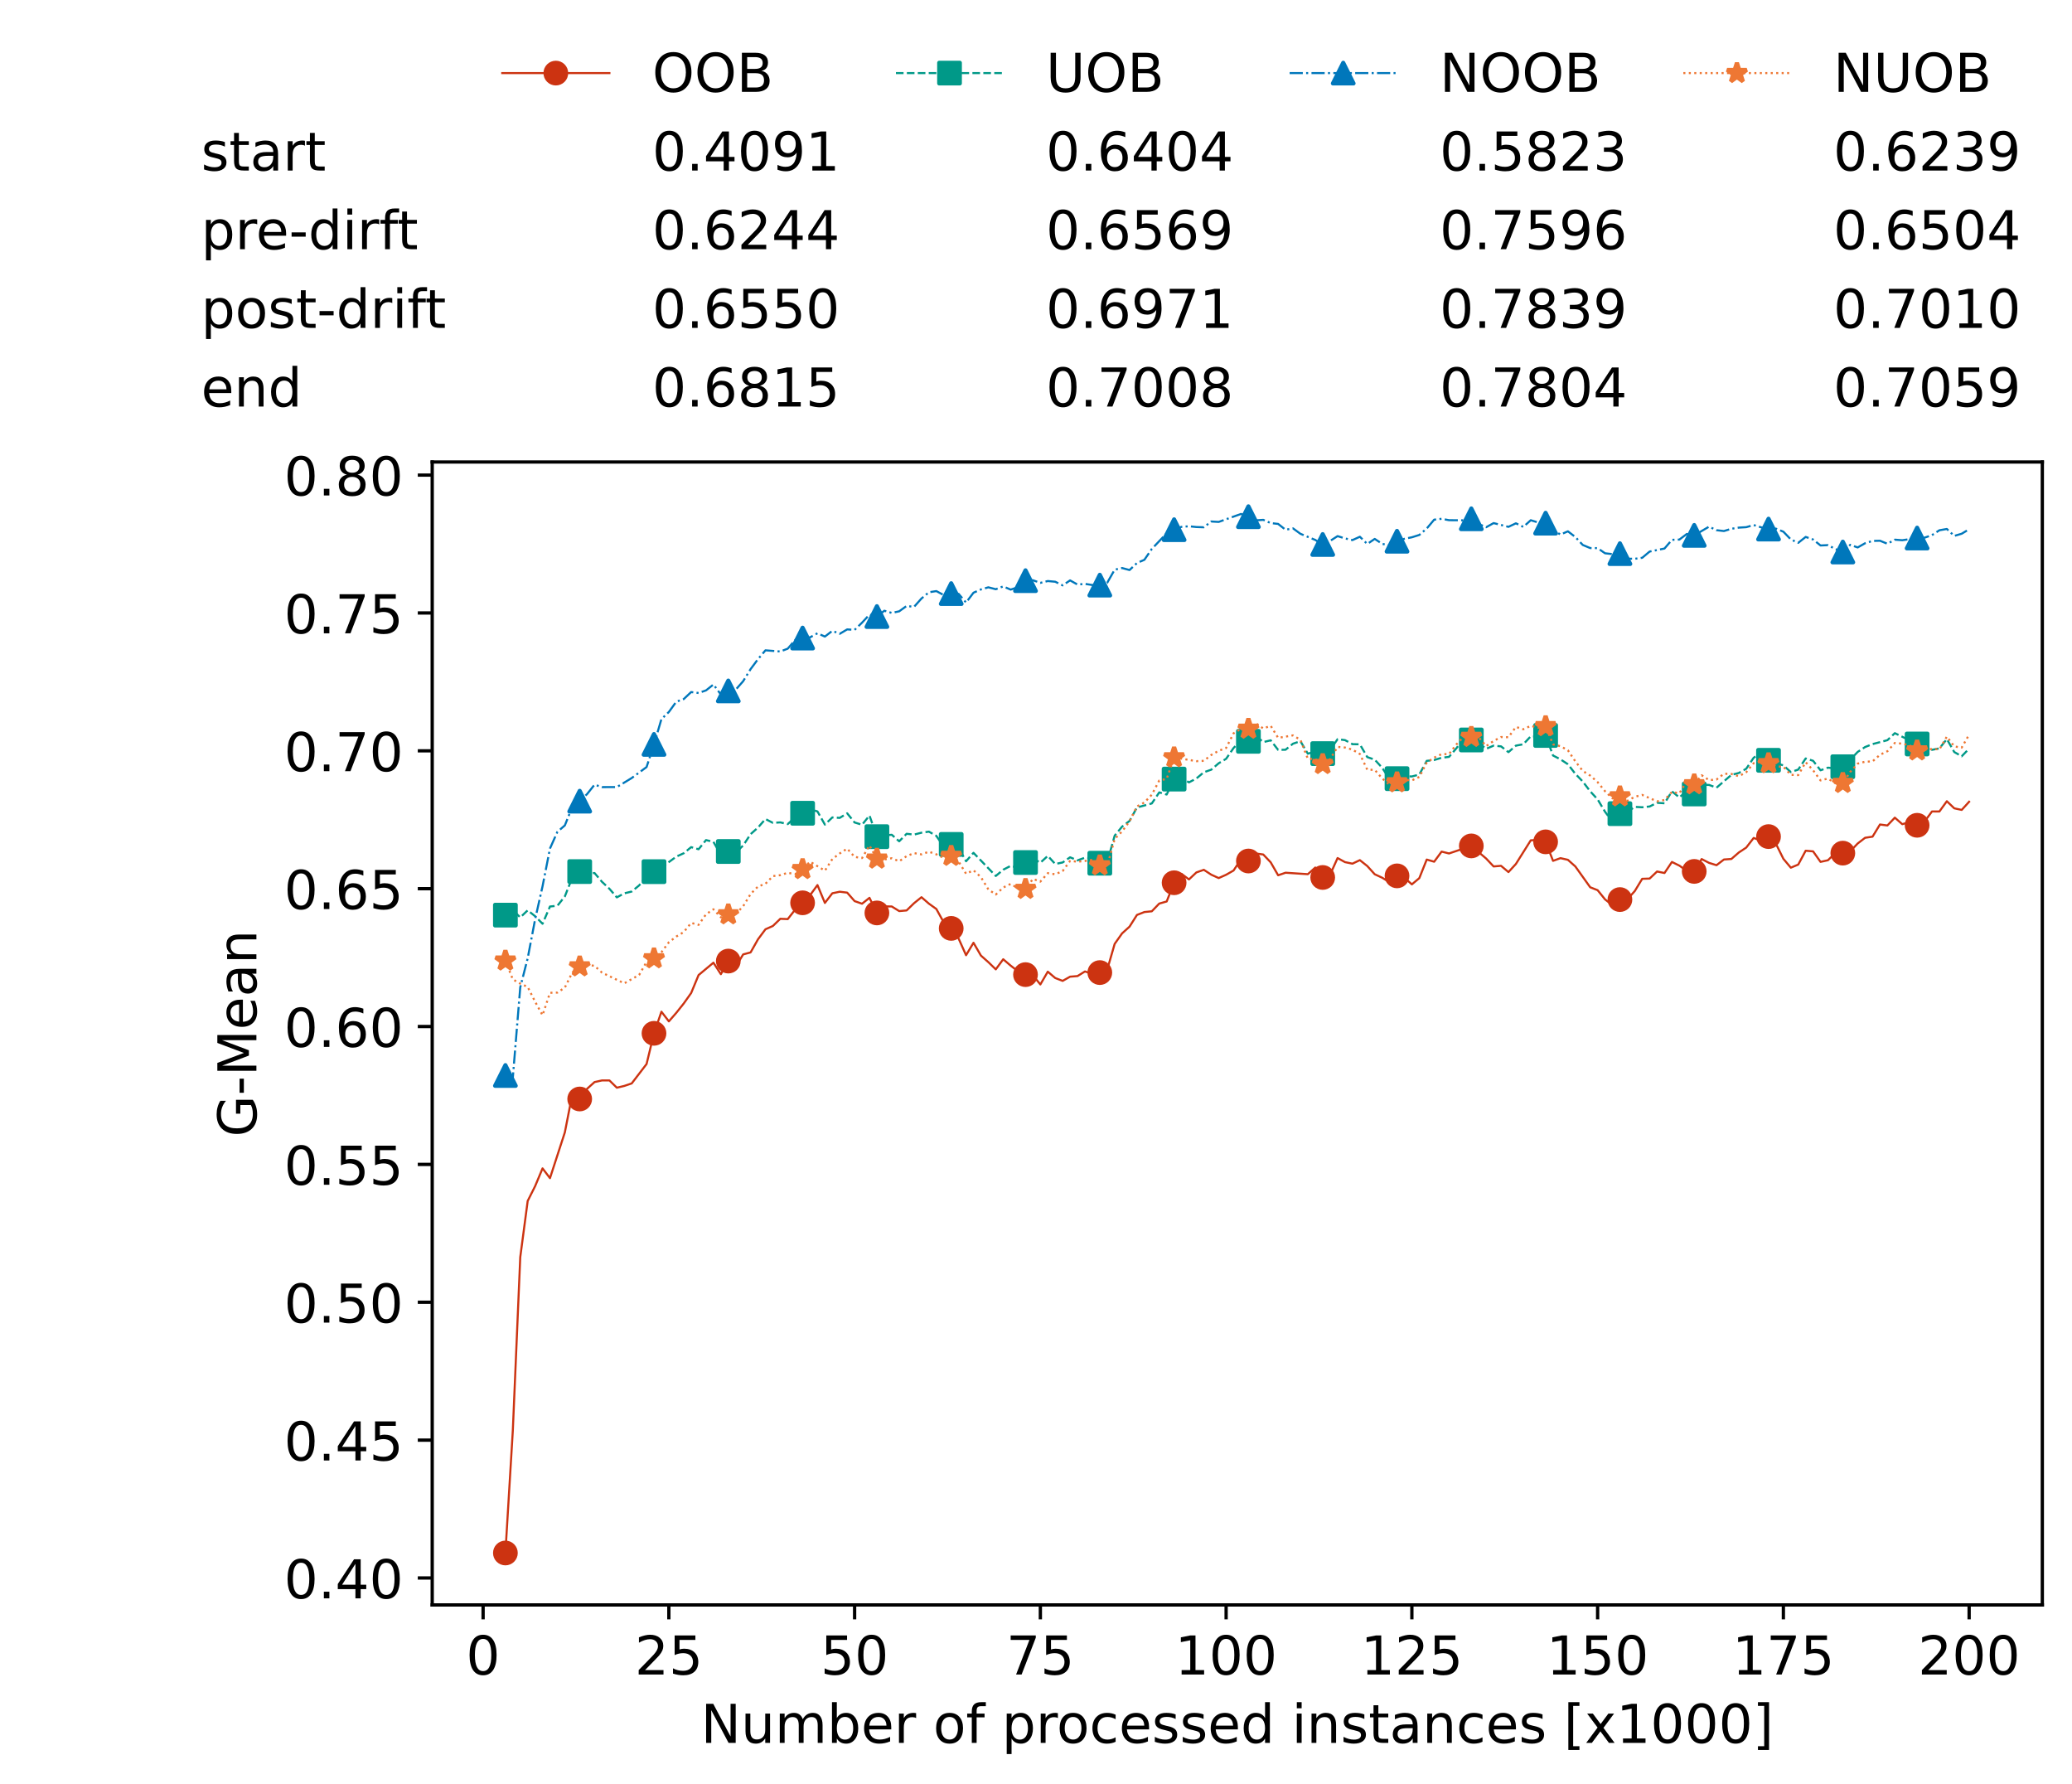 <?xml version="1.0" encoding="utf-8" standalone="no"?>
<!DOCTYPE svg PUBLIC "-//W3C//DTD SVG 1.1//EN"
  "http://www.w3.org/Graphics/SVG/1.1/DTD/svg11.dtd">
<!-- Created with matplotlib (https://matplotlib.org/) -->
<svg height="432.615pt" version="1.1" viewBox="0 0 502.65 432.615" width="502.65pt" xmlns="http://www.w3.org/2000/svg" xmlns:xlink="http://www.w3.org/1999/xlink">
 <defs>
  <style type="text/css">*{stroke-linecap:butt;stroke-linejoin:round;}</style>
 </defs>
 <g id="figure_1">
  <g id="patch_1">
   <path d="M 0 432.615 
L 502.65 432.615 
L 502.65 0 
L 0 0 
z
" style="fill:#ffffff;"/>
  </g>
  <g id="axes_1">
   <g id="patch_2">
    <path d="M 104.85 389.252 
L 495.45 389.252 
L 495.45 112.052 
L 104.85 112.052 
z
" style="fill:#ffffff;"/>
   </g>
   <g id="matplotlib.axis_1">
    <g id="xtick_1">
     <g id="line2d_1">
      <defs>
       <path d="M 0 0 
L 0 3.5 
" id="m77d378277d" style="stroke:#000000;stroke-width:0.8;"/>
      </defs>
      <g>
       <use style="stroke:#000000;stroke-width:0.8;" x="117.197" xlink:href="#m77d378277d" y="389.252"/>
      </g>
     </g>
     <g id="text_1">
      <!-- 0 -->
      <g transform="translate(113.061 406.13)scale(0.13 -0.13)">
       <defs>
        <path d="M 31.781 66.406 
Q 24.172 66.406 20.328 58.906 
Q 16.5 51.422 16.5 36.375 
Q 16.5 21.391 20.328 13.891 
Q 24.172 6.391 31.781 6.391 
Q 39.453 6.391 43.281 13.891 
Q 47.125 21.391 47.125 36.375 
Q 47.125 51.422 43.281 58.906 
Q 39.453 66.406 31.781 66.406 
z
M 31.781 74.219 
Q 44.047 74.219 50.516 64.516 
Q 56.984 54.828 56.984 36.375 
Q 56.984 17.969 50.516 8.266 
Q 44.047 -1.422 31.781 -1.422 
Q 19.531 -1.422 13.062 8.266 
Q 6.594 17.969 6.594 36.375 
Q 6.594 54.828 13.062 64.516 
Q 19.531 74.219 31.781 74.219 
z
" id="DejaVuSans-48"/>
       </defs>
       <use xlink:href="#DejaVuSans-48"/>
      </g>
     </g>
    </g>
    <g id="xtick_2">
     <g id="line2d_2">
      <g>
       <use style="stroke:#000000;stroke-width:0.8;" x="162.259" xlink:href="#m77d378277d" y="389.252"/>
      </g>
     </g>
     <g id="text_2">
      <!-- 25 -->
      <g transform="translate(153.988 406.13)scale(0.13 -0.13)">
       <defs>
        <path d="M 19.188 8.297 
L 53.609 8.297 
L 53.609 0 
L 7.328 0 
L 7.328 8.297 
Q 12.938 14.109 22.625 23.891 
Q 32.328 33.688 34.812 36.531 
Q 39.547 41.844 41.422 45.531 
Q 43.312 49.219 43.312 52.781 
Q 43.312 58.594 39.234 62.25 
Q 35.156 65.922 28.609 65.922 
Q 23.969 65.922 18.812 64.312 
Q 13.672 62.703 7.812 59.422 
L 7.812 69.391 
Q 13.766 71.781 18.938 73 
Q 24.125 74.219 28.422 74.219 
Q 39.75 74.219 46.484 68.547 
Q 53.219 62.891 53.219 53.422 
Q 53.219 48.922 51.531 44.891 
Q 49.859 40.875 45.406 35.406 
Q 44.188 33.984 37.641 27.219 
Q 31.109 20.453 19.188 8.297 
z
" id="DejaVuSans-50"/>
        <path d="M 10.797 72.906 
L 49.516 72.906 
L 49.516 64.594 
L 19.828 64.594 
L 19.828 46.734 
Q 21.969 47.469 24.109 47.828 
Q 26.266 48.188 28.422 48.188 
Q 40.625 48.188 47.75 41.5 
Q 54.891 34.812 54.891 23.391 
Q 54.891 11.625 47.562 5.094 
Q 40.234 -1.422 26.906 -1.422 
Q 22.312 -1.422 17.547 -0.641 
Q 12.797 0.141 7.719 1.703 
L 7.719 11.625 
Q 12.109 9.234 16.797 8.062 
Q 21.484 6.891 26.703 6.891 
Q 35.156 6.891 40.078 11.328 
Q 45.016 15.766 45.016 23.391 
Q 45.016 31 40.078 35.438 
Q 35.156 39.891 26.703 39.891 
Q 22.75 39.891 18.812 39.016 
Q 14.891 38.141 10.797 36.281 
z
" id="DejaVuSans-53"/>
       </defs>
       <use xlink:href="#DejaVuSans-50"/>
       <use x="63.623" xlink:href="#DejaVuSans-53"/>
      </g>
     </g>
    </g>
    <g id="xtick_3">
     <g id="line2d_3">
      <g>
       <use style="stroke:#000000;stroke-width:0.8;" x="207.322" xlink:href="#m77d378277d" y="389.252"/>
      </g>
     </g>
     <g id="text_3">
      <!-- 50 -->
      <g transform="translate(199.05 406.13)scale(0.13 -0.13)">
       <use xlink:href="#DejaVuSans-53"/>
       <use x="63.623" xlink:href="#DejaVuSans-48"/>
      </g>
     </g>
    </g>
    <g id="xtick_4">
     <g id="line2d_4">
      <g>
       <use style="stroke:#000000;stroke-width:0.8;" x="252.384" xlink:href="#m77d378277d" y="389.252"/>
      </g>
     </g>
     <g id="text_4">
      <!-- 75 -->
      <g transform="translate(244.113 406.13)scale(0.13 -0.13)">
       <defs>
        <path d="M 8.203 72.906 
L 55.078 72.906 
L 55.078 68.703 
L 28.609 0 
L 18.312 0 
L 43.219 64.594 
L 8.203 64.594 
z
" id="DejaVuSans-55"/>
       </defs>
       <use xlink:href="#DejaVuSans-55"/>
       <use x="63.623" xlink:href="#DejaVuSans-53"/>
      </g>
     </g>
    </g>
    <g id="xtick_5">
     <g id="line2d_5">
      <g>
       <use style="stroke:#000000;stroke-width:0.8;" x="297.446" xlink:href="#m77d378277d" y="389.252"/>
      </g>
     </g>
     <g id="text_5">
      <!-- 100 -->
      <g transform="translate(285.039 406.13)scale(0.13 -0.13)">
       <defs>
        <path d="M 12.406 8.297 
L 28.516 8.297 
L 28.516 63.922 
L 10.984 60.406 
L 10.984 69.391 
L 28.422 72.906 
L 38.281 72.906 
L 38.281 8.297 
L 54.391 8.297 
L 54.391 0 
L 12.406 0 
z
" id="DejaVuSans-49"/>
       </defs>
       <use xlink:href="#DejaVuSans-49"/>
       <use x="63.623" xlink:href="#DejaVuSans-48"/>
       <use x="127.246" xlink:href="#DejaVuSans-48"/>
      </g>
     </g>
    </g>
    <g id="xtick_6">
     <g id="line2d_6">
      <g>
       <use style="stroke:#000000;stroke-width:0.8;" x="342.509" xlink:href="#m77d378277d" y="389.252"/>
      </g>
     </g>
     <g id="text_6">
      <!-- 125 -->
      <g transform="translate(330.102 406.13)scale(0.13 -0.13)">
       <use xlink:href="#DejaVuSans-49"/>
       <use x="63.623" xlink:href="#DejaVuSans-50"/>
       <use x="127.246" xlink:href="#DejaVuSans-53"/>
      </g>
     </g>
    </g>
    <g id="xtick_7">
     <g id="line2d_7">
      <g>
       <use style="stroke:#000000;stroke-width:0.8;" x="387.571" xlink:href="#m77d378277d" y="389.252"/>
      </g>
     </g>
     <g id="text_7">
      <!-- 150 -->
      <g transform="translate(375.164 406.13)scale(0.13 -0.13)">
       <use xlink:href="#DejaVuSans-49"/>
       <use x="63.623" xlink:href="#DejaVuSans-53"/>
       <use x="127.246" xlink:href="#DejaVuSans-48"/>
      </g>
     </g>
    </g>
    <g id="xtick_8">
     <g id="line2d_8">
      <g>
       <use style="stroke:#000000;stroke-width:0.8;" x="432.633" xlink:href="#m77d378277d" y="389.252"/>
      </g>
     </g>
     <g id="text_8">
      <!-- 175 -->
      <g transform="translate(420.226 406.13)scale(0.13 -0.13)">
       <use xlink:href="#DejaVuSans-49"/>
       <use x="63.623" xlink:href="#DejaVuSans-55"/>
       <use x="127.246" xlink:href="#DejaVuSans-53"/>
      </g>
     </g>
    </g>
    <g id="xtick_9">
     <g id="line2d_9">
      <g>
       <use style="stroke:#000000;stroke-width:0.8;" x="477.695" xlink:href="#m77d378277d" y="389.252"/>
      </g>
     </g>
     <g id="text_9">
      <!-- 200 -->
      <g transform="translate(465.289 406.13)scale(0.13 -0.13)">
       <use xlink:href="#DejaVuSans-50"/>
       <use x="63.623" xlink:href="#DejaVuSans-48"/>
       <use x="127.246" xlink:href="#DejaVuSans-48"/>
      </g>
     </g>
    </g>
    <g id="text_10">
     <!-- Number of processed instances [x1000] -->
     <g transform="translate(170.025 422.711)scale(0.13 -0.13)">
      <defs>
       <path d="M 9.812 72.906 
L 23.094 72.906 
L 55.422 11.922 
L 55.422 72.906 
L 64.984 72.906 
L 64.984 0 
L 51.703 0 
L 19.391 60.984 
L 19.391 0 
L 9.812 0 
z
" id="DejaVuSans-78"/>
       <path d="M 8.5 21.578 
L 8.5 54.688 
L 17.484 54.688 
L 17.484 21.922 
Q 17.484 14.156 20.5 10.266 
Q 23.531 6.391 29.594 6.391 
Q 36.859 6.391 41.078 11.031 
Q 45.312 15.672 45.312 23.688 
L 45.312 54.688 
L 54.297 54.688 
L 54.297 0 
L 45.312 0 
L 45.312 8.406 
Q 42.047 3.422 37.719 1 
Q 33.406 -1.422 27.688 -1.422 
Q 18.266 -1.422 13.375 4.438 
Q 8.5 10.297 8.5 21.578 
z
M 31.109 56 
z
" id="DejaVuSans-117"/>
       <path d="M 52 44.188 
Q 55.375 50.25 60.062 53.125 
Q 64.75 56 71.094 56 
Q 79.641 56 84.281 50.016 
Q 88.922 44.047 88.922 33.016 
L 88.922 0 
L 79.891 0 
L 79.891 32.719 
Q 79.891 40.578 77.094 44.375 
Q 74.312 48.188 68.609 48.188 
Q 61.625 48.188 57.562 43.547 
Q 53.516 38.922 53.516 30.906 
L 53.516 0 
L 44.484 0 
L 44.484 32.719 
Q 44.484 40.625 41.703 44.406 
Q 38.922 48.188 33.109 48.188 
Q 26.219 48.188 22.156 43.531 
Q 18.109 38.875 18.109 30.906 
L 18.109 0 
L 9.078 0 
L 9.078 54.688 
L 18.109 54.688 
L 18.109 46.188 
Q 21.188 51.219 25.484 53.609 
Q 29.781 56 35.688 56 
Q 41.656 56 45.828 52.969 
Q 50 49.953 52 44.188 
z
" id="DejaVuSans-109"/>
       <path d="M 48.688 27.297 
Q 48.688 37.203 44.609 42.844 
Q 40.531 48.484 33.406 48.484 
Q 26.266 48.484 22.188 42.844 
Q 18.109 37.203 18.109 27.297 
Q 18.109 17.391 22.188 11.75 
Q 26.266 6.109 33.406 6.109 
Q 40.531 6.109 44.609 11.75 
Q 48.688 17.391 48.688 27.297 
z
M 18.109 46.391 
Q 20.953 51.266 25.266 53.625 
Q 29.594 56 35.594 56 
Q 45.562 56 51.781 48.094 
Q 58.016 40.188 58.016 27.297 
Q 58.016 14.406 51.781 6.484 
Q 45.562 -1.422 35.594 -1.422 
Q 29.594 -1.422 25.266 0.953 
Q 20.953 3.328 18.109 8.203 
L 18.109 0 
L 9.078 0 
L 9.078 75.984 
L 18.109 75.984 
z
" id="DejaVuSans-98"/>
       <path d="M 56.203 29.594 
L 56.203 25.203 
L 14.891 25.203 
Q 15.484 15.922 20.484 11.062 
Q 25.484 6.203 34.422 6.203 
Q 39.594 6.203 44.453 7.469 
Q 49.312 8.734 54.109 11.281 
L 54.109 2.781 
Q 49.266 0.734 44.188 -0.344 
Q 39.109 -1.422 33.891 -1.422 
Q 20.797 -1.422 13.156 6.188 
Q 5.516 13.812 5.516 26.812 
Q 5.516 40.234 12.766 48.109 
Q 20.016 56 32.328 56 
Q 43.359 56 49.781 48.891 
Q 56.203 41.797 56.203 29.594 
z
M 47.219 32.234 
Q 47.125 39.594 43.094 43.984 
Q 39.062 48.391 32.422 48.391 
Q 24.906 48.391 20.391 44.141 
Q 15.875 39.891 15.188 32.172 
z
" id="DejaVuSans-101"/>
       <path d="M 41.109 46.297 
Q 39.594 47.172 37.812 47.578 
Q 36.031 48 33.891 48 
Q 26.266 48 22.188 43.047 
Q 18.109 38.094 18.109 28.812 
L 18.109 0 
L 9.078 0 
L 9.078 54.688 
L 18.109 54.688 
L 18.109 46.188 
Q 20.953 51.172 25.484 53.578 
Q 30.031 56 36.531 56 
Q 37.453 56 38.578 55.875 
Q 39.703 55.766 41.062 55.516 
z
" id="DejaVuSans-114"/>
       <path id="DejaVuSans-32"/>
       <path d="M 30.609 48.391 
Q 23.391 48.391 19.188 42.75 
Q 14.984 37.109 14.984 27.297 
Q 14.984 17.484 19.156 11.844 
Q 23.344 6.203 30.609 6.203 
Q 37.797 6.203 41.984 11.859 
Q 46.188 17.531 46.188 27.297 
Q 46.188 37.016 41.984 42.703 
Q 37.797 48.391 30.609 48.391 
z
M 30.609 56 
Q 42.328 56 49.016 48.375 
Q 55.719 40.766 55.719 27.297 
Q 55.719 13.875 49.016 6.219 
Q 42.328 -1.422 30.609 -1.422 
Q 18.844 -1.422 12.172 6.219 
Q 5.516 13.875 5.516 27.297 
Q 5.516 40.766 12.172 48.375 
Q 18.844 56 30.609 56 
z
" id="DejaVuSans-111"/>
       <path d="M 37.109 75.984 
L 37.109 68.5 
L 28.516 68.5 
Q 23.688 68.5 21.797 66.547 
Q 19.922 64.594 19.922 59.516 
L 19.922 54.688 
L 34.719 54.688 
L 34.719 47.703 
L 19.922 47.703 
L 19.922 0 
L 10.891 0 
L 10.891 47.703 
L 2.297 47.703 
L 2.297 54.688 
L 10.891 54.688 
L 10.891 58.5 
Q 10.891 67.625 15.141 71.797 
Q 19.391 75.984 28.609 75.984 
z
" id="DejaVuSans-102"/>
       <path d="M 18.109 8.203 
L 18.109 -20.797 
L 9.078 -20.797 
L 9.078 54.688 
L 18.109 54.688 
L 18.109 46.391 
Q 20.953 51.266 25.266 53.625 
Q 29.594 56 35.594 56 
Q 45.562 56 51.781 48.094 
Q 58.016 40.188 58.016 27.297 
Q 58.016 14.406 51.781 6.484 
Q 45.562 -1.422 35.594 -1.422 
Q 29.594 -1.422 25.266 0.953 
Q 20.953 3.328 18.109 8.203 
z
M 48.688 27.297 
Q 48.688 37.203 44.609 42.844 
Q 40.531 48.484 33.406 48.484 
Q 26.266 48.484 22.188 42.844 
Q 18.109 37.203 18.109 27.297 
Q 18.109 17.391 22.188 11.75 
Q 26.266 6.109 33.406 6.109 
Q 40.531 6.109 44.609 11.75 
Q 48.688 17.391 48.688 27.297 
z
" id="DejaVuSans-112"/>
       <path d="M 48.781 52.594 
L 48.781 44.188 
Q 44.969 46.297 41.141 47.344 
Q 37.312 48.391 33.406 48.391 
Q 24.656 48.391 19.812 42.844 
Q 14.984 37.312 14.984 27.297 
Q 14.984 17.281 19.812 11.734 
Q 24.656 6.203 33.406 6.203 
Q 37.312 6.203 41.141 7.25 
Q 44.969 8.297 48.781 10.406 
L 48.781 2.094 
Q 45.016 0.344 40.984 -0.531 
Q 36.969 -1.422 32.422 -1.422 
Q 20.062 -1.422 12.781 6.344 
Q 5.516 14.109 5.516 27.297 
Q 5.516 40.672 12.859 48.328 
Q 20.219 56 33.016 56 
Q 37.156 56 41.109 55.141 
Q 45.062 54.297 48.781 52.594 
z
" id="DejaVuSans-99"/>
       <path d="M 44.281 53.078 
L 44.281 44.578 
Q 40.484 46.531 36.375 47.5 
Q 32.281 48.484 27.875 48.484 
Q 21.188 48.484 17.844 46.438 
Q 14.5 44.391 14.5 40.281 
Q 14.5 37.156 16.891 35.375 
Q 19.281 33.594 26.516 31.984 
L 29.594 31.297 
Q 39.156 29.25 43.188 25.516 
Q 47.219 21.781 47.219 15.094 
Q 47.219 7.469 41.188 3.016 
Q 35.156 -1.422 24.609 -1.422 
Q 20.219 -1.422 15.453 -0.562 
Q 10.688 0.297 5.422 2 
L 5.422 11.281 
Q 10.406 8.688 15.234 7.391 
Q 20.062 6.109 24.812 6.109 
Q 31.156 6.109 34.562 8.281 
Q 37.984 10.453 37.984 14.406 
Q 37.984 18.062 35.516 20.016 
Q 33.062 21.969 24.703 23.781 
L 21.578 24.516 
Q 13.234 26.266 9.516 29.906 
Q 5.812 33.547 5.812 39.891 
Q 5.812 47.609 11.281 51.797 
Q 16.75 56 26.812 56 
Q 31.781 56 36.172 55.266 
Q 40.578 54.547 44.281 53.078 
z
" id="DejaVuSans-115"/>
       <path d="M 45.406 46.391 
L 45.406 75.984 
L 54.391 75.984 
L 54.391 0 
L 45.406 0 
L 45.406 8.203 
Q 42.578 3.328 38.25 0.953 
Q 33.938 -1.422 27.875 -1.422 
Q 17.969 -1.422 11.734 6.484 
Q 5.516 14.406 5.516 27.297 
Q 5.516 40.188 11.734 48.094 
Q 17.969 56 27.875 56 
Q 33.938 56 38.25 53.625 
Q 42.578 51.266 45.406 46.391 
z
M 14.797 27.297 
Q 14.797 17.391 18.875 11.75 
Q 22.953 6.109 30.078 6.109 
Q 37.203 6.109 41.297 11.75 
Q 45.406 17.391 45.406 27.297 
Q 45.406 37.203 41.297 42.844 
Q 37.203 48.484 30.078 48.484 
Q 22.953 48.484 18.875 42.844 
Q 14.797 37.203 14.797 27.297 
z
" id="DejaVuSans-100"/>
       <path d="M 9.422 54.688 
L 18.406 54.688 
L 18.406 0 
L 9.422 0 
z
M 9.422 75.984 
L 18.406 75.984 
L 18.406 64.594 
L 9.422 64.594 
z
" id="DejaVuSans-105"/>
       <path d="M 54.891 33.016 
L 54.891 0 
L 45.906 0 
L 45.906 32.719 
Q 45.906 40.484 42.875 44.328 
Q 39.844 48.188 33.797 48.188 
Q 26.516 48.188 22.312 43.547 
Q 18.109 38.922 18.109 30.906 
L 18.109 0 
L 9.078 0 
L 9.078 54.688 
L 18.109 54.688 
L 18.109 46.188 
Q 21.344 51.125 25.703 53.562 
Q 30.078 56 35.797 56 
Q 45.219 56 50.047 50.172 
Q 54.891 44.344 54.891 33.016 
z
" id="DejaVuSans-110"/>
       <path d="M 18.312 70.219 
L 18.312 54.688 
L 36.812 54.688 
L 36.812 47.703 
L 18.312 47.703 
L 18.312 18.016 
Q 18.312 11.328 20.141 9.422 
Q 21.969 7.516 27.594 7.516 
L 36.812 7.516 
L 36.812 0 
L 27.594 0 
Q 17.188 0 13.234 3.875 
Q 9.281 7.766 9.281 18.016 
L 9.281 47.703 
L 2.688 47.703 
L 2.688 54.688 
L 9.281 54.688 
L 9.281 70.219 
z
" id="DejaVuSans-116"/>
       <path d="M 34.281 27.484 
Q 23.391 27.484 19.188 25 
Q 14.984 22.516 14.984 16.5 
Q 14.984 11.719 18.141 8.906 
Q 21.297 6.109 26.703 6.109 
Q 34.188 6.109 38.703 11.406 
Q 43.219 16.703 43.219 25.484 
L 43.219 27.484 
z
M 52.203 31.203 
L 52.203 0 
L 43.219 0 
L 43.219 8.297 
Q 40.141 3.328 35.547 0.953 
Q 30.953 -1.422 24.312 -1.422 
Q 15.922 -1.422 10.953 3.297 
Q 6 8.016 6 15.922 
Q 6 25.141 12.172 29.828 
Q 18.359 34.516 30.609 34.516 
L 43.219 34.516 
L 43.219 35.406 
Q 43.219 41.609 39.141 45 
Q 35.062 48.391 27.688 48.391 
Q 23 48.391 18.547 47.266 
Q 14.109 46.141 10.016 43.891 
L 10.016 52.203 
Q 14.938 54.109 19.578 55.047 
Q 24.219 56 28.609 56 
Q 40.484 56 46.344 49.844 
Q 52.203 43.703 52.203 31.203 
z
" id="DejaVuSans-97"/>
       <path d="M 8.594 75.984 
L 29.297 75.984 
L 29.297 69 
L 17.578 69 
L 17.578 -6.203 
L 29.297 -6.203 
L 29.297 -13.188 
L 8.594 -13.188 
z
" id="DejaVuSans-91"/>
       <path d="M 54.891 54.688 
L 35.109 28.078 
L 55.906 0 
L 45.312 0 
L 29.391 21.484 
L 13.484 0 
L 2.875 0 
L 24.125 28.609 
L 4.688 54.688 
L 15.281 54.688 
L 29.781 35.203 
L 44.281 54.688 
z
" id="DejaVuSans-120"/>
       <path d="M 30.422 75.984 
L 30.422 -13.188 
L 9.719 -13.188 
L 9.719 -6.203 
L 21.391 -6.203 
L 21.391 69 
L 9.719 69 
L 9.719 75.984 
z
" id="DejaVuSans-93"/>
      </defs>
      <use xlink:href="#DejaVuSans-78"/>
      <use x="74.805" xlink:href="#DejaVuSans-117"/>
      <use x="138.184" xlink:href="#DejaVuSans-109"/>
      <use x="235.596" xlink:href="#DejaVuSans-98"/>
      <use x="299.072" xlink:href="#DejaVuSans-101"/>
      <use x="360.596" xlink:href="#DejaVuSans-114"/>
      <use x="401.709" xlink:href="#DejaVuSans-32"/>
      <use x="433.496" xlink:href="#DejaVuSans-111"/>
      <use x="494.678" xlink:href="#DejaVuSans-102"/>
      <use x="529.883" xlink:href="#DejaVuSans-32"/>
      <use x="561.67" xlink:href="#DejaVuSans-112"/>
      <use x="625.146" xlink:href="#DejaVuSans-114"/>
      <use x="664.01" xlink:href="#DejaVuSans-111"/>
      <use x="725.191" xlink:href="#DejaVuSans-99"/>
      <use x="780.172" xlink:href="#DejaVuSans-101"/>
      <use x="841.695" xlink:href="#DejaVuSans-115"/>
      <use x="893.795" xlink:href="#DejaVuSans-115"/>
      <use x="945.895" xlink:href="#DejaVuSans-101"/>
      <use x="1007.418" xlink:href="#DejaVuSans-100"/>
      <use x="1070.895" xlink:href="#DejaVuSans-32"/>
      <use x="1102.682" xlink:href="#DejaVuSans-105"/>
      <use x="1130.465" xlink:href="#DejaVuSans-110"/>
      <use x="1193.844" xlink:href="#DejaVuSans-115"/>
      <use x="1245.943" xlink:href="#DejaVuSans-116"/>
      <use x="1285.152" xlink:href="#DejaVuSans-97"/>
      <use x="1346.432" xlink:href="#DejaVuSans-110"/>
      <use x="1409.811" xlink:href="#DejaVuSans-99"/>
      <use x="1464.791" xlink:href="#DejaVuSans-101"/>
      <use x="1526.314" xlink:href="#DejaVuSans-115"/>
      <use x="1578.414" xlink:href="#DejaVuSans-32"/>
      <use x="1610.201" xlink:href="#DejaVuSans-91"/>
      <use x="1649.215" xlink:href="#DejaVuSans-120"/>
      <use x="1708.395" xlink:href="#DejaVuSans-49"/>
      <use x="1772.018" xlink:href="#DejaVuSans-48"/>
      <use x="1835.641" xlink:href="#DejaVuSans-48"/>
      <use x="1899.264" xlink:href="#DejaVuSans-48"/>
      <use x="1962.887" xlink:href="#DejaVuSans-93"/>
     </g>
    </g>
   </g>
   <g id="matplotlib.axis_2">
    <g id="ytick_1">
     <g id="line2d_10">
      <defs>
       <path d="M 0 0 
L -3.5 0 
" id="m9562e3b889" style="stroke:#000000;stroke-width:0.8;"/>
      </defs>
      <g>
       <use style="stroke:#000000;stroke-width:0.8;" x="104.85" xlink:href="#m9562e3b889" y="382.713"/>
      </g>
     </g>
     <g id="text_11">
      <!-- 0.40 -->
      <g transform="translate(68.905 387.652)scale(0.13 -0.13)">
       <defs>
        <path d="M 10.688 12.406 
L 21 12.406 
L 21 0 
L 10.688 0 
z
" id="DejaVuSans-46"/>
        <path d="M 37.797 64.312 
L 12.891 25.391 
L 37.797 25.391 
z
M 35.203 72.906 
L 47.609 72.906 
L 47.609 25.391 
L 58.016 25.391 
L 58.016 17.188 
L 47.609 17.188 
L 47.609 0 
L 37.797 0 
L 37.797 17.188 
L 4.891 17.188 
L 4.891 26.703 
z
" id="DejaVuSans-52"/>
       </defs>
       <use xlink:href="#DejaVuSans-48"/>
       <use x="63.623" xlink:href="#DejaVuSans-46"/>
       <use x="95.41" xlink:href="#DejaVuSans-52"/>
       <use x="159.033" xlink:href="#DejaVuSans-48"/>
      </g>
     </g>
    </g>
    <g id="ytick_2">
     <g id="line2d_11">
      <g>
       <use style="stroke:#000000;stroke-width:0.8;" x="104.85" xlink:href="#m9562e3b889" y="349.277"/>
      </g>
     </g>
     <g id="text_12">
      <!-- 0.45 -->
      <g transform="translate(68.905 354.216)scale(0.13 -0.13)">
       <use xlink:href="#DejaVuSans-48"/>
       <use x="63.623" xlink:href="#DejaVuSans-46"/>
       <use x="95.41" xlink:href="#DejaVuSans-52"/>
       <use x="159.033" xlink:href="#DejaVuSans-53"/>
      </g>
     </g>
    </g>
    <g id="ytick_3">
     <g id="line2d_12">
      <g>
       <use style="stroke:#000000;stroke-width:0.8;" x="104.85" xlink:href="#m9562e3b889" y="315.842"/>
      </g>
     </g>
     <g id="text_13">
      <!-- 0.50 -->
      <g transform="translate(68.905 320.781)scale(0.13 -0.13)">
       <use xlink:href="#DejaVuSans-48"/>
       <use x="63.623" xlink:href="#DejaVuSans-46"/>
       <use x="95.41" xlink:href="#DejaVuSans-53"/>
       <use x="159.033" xlink:href="#DejaVuSans-48"/>
      </g>
     </g>
    </g>
    <g id="ytick_4">
     <g id="line2d_13">
      <g>
       <use style="stroke:#000000;stroke-width:0.8;" x="104.85" xlink:href="#m9562e3b889" y="282.406"/>
      </g>
     </g>
     <g id="text_14">
      <!-- 0.55 -->
      <g transform="translate(68.905 287.345)scale(0.13 -0.13)">
       <use xlink:href="#DejaVuSans-48"/>
       <use x="63.623" xlink:href="#DejaVuSans-46"/>
       <use x="95.41" xlink:href="#DejaVuSans-53"/>
       <use x="159.033" xlink:href="#DejaVuSans-53"/>
      </g>
     </g>
    </g>
    <g id="ytick_5">
     <g id="line2d_14">
      <g>
       <use style="stroke:#000000;stroke-width:0.8;" x="104.85" xlink:href="#m9562e3b889" y="248.97"/>
      </g>
     </g>
     <g id="text_15">
      <!-- 0.60 -->
      <g transform="translate(68.905 253.909)scale(0.13 -0.13)">
       <defs>
        <path d="M 33.016 40.375 
Q 26.375 40.375 22.484 35.828 
Q 18.609 31.297 18.609 23.391 
Q 18.609 15.531 22.484 10.953 
Q 26.375 6.391 33.016 6.391 
Q 39.656 6.391 43.531 10.953 
Q 47.406 15.531 47.406 23.391 
Q 47.406 31.297 43.531 35.828 
Q 39.656 40.375 33.016 40.375 
z
M 52.594 71.297 
L 52.594 62.312 
Q 48.875 64.062 45.094 64.984 
Q 41.312 65.922 37.594 65.922 
Q 27.828 65.922 22.672 59.328 
Q 17.531 52.734 16.797 39.406 
Q 19.672 43.656 24.016 45.922 
Q 28.375 48.188 33.594 48.188 
Q 44.578 48.188 50.953 41.516 
Q 57.328 34.859 57.328 23.391 
Q 57.328 12.156 50.688 5.359 
Q 44.047 -1.422 33.016 -1.422 
Q 20.359 -1.422 13.672 8.266 
Q 6.984 17.969 6.984 36.375 
Q 6.984 53.656 15.188 63.938 
Q 23.391 74.219 37.203 74.219 
Q 40.922 74.219 44.703 73.484 
Q 48.484 72.75 52.594 71.297 
z
" id="DejaVuSans-54"/>
       </defs>
       <use xlink:href="#DejaVuSans-48"/>
       <use x="63.623" xlink:href="#DejaVuSans-46"/>
       <use x="95.41" xlink:href="#DejaVuSans-54"/>
       <use x="159.033" xlink:href="#DejaVuSans-48"/>
      </g>
     </g>
    </g>
    <g id="ytick_6">
     <g id="line2d_15">
      <g>
       <use style="stroke:#000000;stroke-width:0.8;" x="104.85" xlink:href="#m9562e3b889" y="215.534"/>
      </g>
     </g>
     <g id="text_16">
      <!-- 0.65 -->
      <g transform="translate(68.905 220.473)scale(0.13 -0.13)">
       <use xlink:href="#DejaVuSans-48"/>
       <use x="63.623" xlink:href="#DejaVuSans-46"/>
       <use x="95.41" xlink:href="#DejaVuSans-54"/>
       <use x="159.033" xlink:href="#DejaVuSans-53"/>
      </g>
     </g>
    </g>
    <g id="ytick_7">
     <g id="line2d_16">
      <g>
       <use style="stroke:#000000;stroke-width:0.8;" x="104.85" xlink:href="#m9562e3b889" y="182.098"/>
      </g>
     </g>
     <g id="text_17">
      <!-- 0.70 -->
      <g transform="translate(68.905 187.037)scale(0.13 -0.13)">
       <use xlink:href="#DejaVuSans-48"/>
       <use x="63.623" xlink:href="#DejaVuSans-46"/>
       <use x="95.41" xlink:href="#DejaVuSans-55"/>
       <use x="159.033" xlink:href="#DejaVuSans-48"/>
      </g>
     </g>
    </g>
    <g id="ytick_8">
     <g id="line2d_17">
      <g>
       <use style="stroke:#000000;stroke-width:0.8;" x="104.85" xlink:href="#m9562e3b889" y="148.662"/>
      </g>
     </g>
     <g id="text_18">
      <!-- 0.75 -->
      <g transform="translate(68.905 153.601)scale(0.13 -0.13)">
       <use xlink:href="#DejaVuSans-48"/>
       <use x="63.623" xlink:href="#DejaVuSans-46"/>
       <use x="95.41" xlink:href="#DejaVuSans-55"/>
       <use x="159.033" xlink:href="#DejaVuSans-53"/>
      </g>
     </g>
    </g>
    <g id="ytick_9">
     <g id="line2d_18">
      <g>
       <use style="stroke:#000000;stroke-width:0.8;" x="104.85" xlink:href="#m9562e3b889" y="115.226"/>
      </g>
     </g>
     <g id="text_19">
      <!-- 0.80 -->
      <g transform="translate(68.905 120.165)scale(0.13 -0.13)">
       <defs>
        <path d="M 31.781 34.625 
Q 24.75 34.625 20.719 30.859 
Q 16.703 27.094 16.703 20.516 
Q 16.703 13.922 20.719 10.156 
Q 24.75 6.391 31.781 6.391 
Q 38.812 6.391 42.859 10.172 
Q 46.922 13.969 46.922 20.516 
Q 46.922 27.094 42.891 30.859 
Q 38.875 34.625 31.781 34.625 
z
M 21.922 38.812 
Q 15.578 40.375 12.031 44.719 
Q 8.5 49.078 8.5 55.328 
Q 8.5 64.062 14.719 69.141 
Q 20.953 74.219 31.781 74.219 
Q 42.672 74.219 48.875 69.141 
Q 55.078 64.062 55.078 55.328 
Q 55.078 49.078 51.531 44.719 
Q 48 40.375 41.703 38.812 
Q 48.828 37.156 52.797 32.312 
Q 56.781 27.484 56.781 20.516 
Q 56.781 9.906 50.312 4.234 
Q 43.844 -1.422 31.781 -1.422 
Q 19.734 -1.422 13.25 4.234 
Q 6.781 9.906 6.781 20.516 
Q 6.781 27.484 10.781 32.312 
Q 14.797 37.156 21.922 38.812 
z
M 18.312 54.391 
Q 18.312 48.734 21.844 45.562 
Q 25.391 42.391 31.781 42.391 
Q 38.141 42.391 41.719 45.562 
Q 45.312 48.734 45.312 54.391 
Q 45.312 60.062 41.719 63.234 
Q 38.141 66.406 31.781 66.406 
Q 25.391 66.406 21.844 63.234 
Q 18.312 60.062 18.312 54.391 
z
" id="DejaVuSans-56"/>
       </defs>
       <use xlink:href="#DejaVuSans-48"/>
       <use x="63.623" xlink:href="#DejaVuSans-46"/>
       <use x="95.41" xlink:href="#DejaVuSans-56"/>
       <use x="159.033" xlink:href="#DejaVuSans-48"/>
      </g>
     </g>
    </g>
    <g id="text_20">
     <!-- G-Mean -->
     <g transform="translate(62.201 275.744)rotate(-90)scale(0.13 -0.13)">
      <defs>
       <path d="M 59.516 10.406 
L 59.516 29.984 
L 43.406 29.984 
L 43.406 38.094 
L 69.281 38.094 
L 69.281 6.781 
Q 63.578 2.734 56.688 0.656 
Q 49.812 -1.422 42 -1.422 
Q 24.906 -1.422 15.25 8.562 
Q 5.609 18.562 5.609 36.375 
Q 5.609 54.25 15.25 64.234 
Q 24.906 74.219 42 74.219 
Q 49.125 74.219 55.547 72.453 
Q 61.969 70.703 67.391 67.281 
L 67.391 56.781 
Q 61.922 61.422 55.766 63.766 
Q 49.609 66.109 42.828 66.109 
Q 29.438 66.109 22.719 58.641 
Q 16.016 51.172 16.016 36.375 
Q 16.016 21.625 22.719 14.156 
Q 29.438 6.688 42.828 6.688 
Q 48.047 6.688 52.141 7.594 
Q 56.25 8.5 59.516 10.406 
z
" id="DejaVuSans-71"/>
       <path d="M 4.891 31.391 
L 31.203 31.391 
L 31.203 23.391 
L 4.891 23.391 
z
" id="DejaVuSans-45"/>
       <path d="M 9.812 72.906 
L 24.516 72.906 
L 43.109 23.297 
L 61.812 72.906 
L 76.516 72.906 
L 76.516 0 
L 66.891 0 
L 66.891 64.016 
L 48.094 14.016 
L 38.188 14.016 
L 19.391 64.016 
L 19.391 0 
L 9.812 0 
z
" id="DejaVuSans-77"/>
      </defs>
      <use xlink:href="#DejaVuSans-71"/>
      <use x="77.49" xlink:href="#DejaVuSans-45"/>
      <use x="113.574" xlink:href="#DejaVuSans-77"/>
      <use x="199.854" xlink:href="#DejaVuSans-101"/>
      <use x="261.377" xlink:href="#DejaVuSans-97"/>
      <use x="322.656" xlink:href="#DejaVuSans-110"/>
     </g>
    </g>
   </g>
   <g id="line2d_19"/>
   <g id="line2d_20"/>
   <g id="line2d_21"/>
   <g id="line2d_22"/>
   <g id="line2d_23"/>
   <g id="line2d_24">
    <path clip-path="url(#p2c55f14529)" d="M 122.605 376.652 
L 124.407 346.934 
L 126.21 304.904 
L 128.012 291.275 
L 129.815 287.685 
L 131.617 283.371 
L 133.419 285.743 
L 137.024 274.652 
L 138.827 265.461 
L 140.629 266.542 
L 142.432 264.061 
L 144.234 262.439 
L 146.037 262.041 
L 147.839 262.038 
L 149.642 263.808 
L 151.444 263.377 
L 153.247 262.767 
L 156.852 258.061 
L 158.654 250.616 
L 160.457 245.373 
L 162.259 247.714 
L 164.062 245.648 
L 165.864 243.383 
L 167.667 240.843 
L 169.469 236.488 
L 173.074 233.484 
L 174.877 236.272 
L 176.679 233.095 
L 178.482 234.439 
L 180.284 231.475 
L 182.087 230.994 
L 183.889 227.807 
L 185.692 225.382 
L 187.494 224.581 
L 189.297 222.838 
L 191.099 222.913 
L 192.902 220.618 
L 194.704 218.965 
L 196.507 217.129 
L 198.309 214.659 
L 200.112 218.993 
L 201.914 216.651 
L 203.717 216.273 
L 205.519 216.494 
L 207.322 218.551 
L 209.124 219.182 
L 210.927 217.758 
L 212.729 221.419 
L 214.532 219.823 
L 216.334 219.852 
L 218.137 220.969 
L 219.939 220.813 
L 221.742 219.057 
L 223.544 217.605 
L 225.347 219.168 
L 227.149 220.46 
L 228.952 223.729 
L 230.754 225.166 
L 232.557 227.646 
L 234.359 231.674 
L 236.162 228.655 
L 237.964 231.761 
L 239.767 233.357 
L 241.569 235.101 
L 243.372 232.653 
L 245.174 234.193 
L 246.976 235.585 
L 248.779 236.379 
L 250.581 236.551 
L 252.384 238.764 
L 254.186 235.664 
L 255.989 237.203 
L 257.791 237.899 
L 259.594 236.878 
L 261.396 236.731 
L 263.199 235.613 
L 265.001 236.185 
L 266.804 235.886 
L 268.606 235.165 
L 270.409 228.925 
L 272.211 226.376 
L 274.014 224.747 
L 275.816 221.905 
L 277.619 221.2 
L 279.421 221.019 
L 281.224 219.148 
L 283.026 218.639 
L 284.829 214.099 
L 286.631 211.935 
L 288.434 213.292 
L 290.236 211.592 
L 292.039 210.958 
L 293.841 212.14 
L 295.644 212.962 
L 297.446 212.158 
L 299.249 211.133 
L 301.051 208.399 
L 302.854 208.824 
L 304.656 206.999 
L 306.459 207.246 
L 308.261 209.148 
L 310.064 212.284 
L 311.866 211.666 
L 317.274 212.019 
L 319.076 210.411 
L 320.879 212.816 
L 322.681 212.119 
L 324.484 208.107 
L 326.286 209.095 
L 328.089 209.468 
L 329.891 208.612 
L 331.694 210.047 
L 333.496 212.038 
L 335.299 212.874 
L 337.101 213.981 
L 338.904 212.427 
L 340.706 212.889 
L 342.509 214.486 
L 344.311 212.981 
L 346.114 208.474 
L 347.916 208.996 
L 349.719 206.544 
L 351.521 206.993 
L 356.928 205.163 
L 360.533 208.231 
L 362.336 210.143 
L 364.138 209.989 
L 365.941 211.509 
L 367.743 209.542 
L 371.348 203.811 
L 373.151 203.709 
L 374.953 204.179 
L 376.756 208.785 
L 378.558 208.129 
L 380.361 208.536 
L 382.163 210.142 
L 385.768 215.193 
L 387.571 215.902 
L 389.373 218.135 
L 391.176 219.557 
L 392.978 218.178 
L 394.781 218.107 
L 396.583 216.116 
L 398.386 213.141 
L 400.188 213.082 
L 401.991 211.367 
L 403.793 211.737 
L 405.596 209.054 
L 407.398 209.944 
L 409.201 211.193 
L 411.003 211.345 
L 412.806 208.352 
L 414.608 209.278 
L 416.411 209.841 
L 418.213 208.46 
L 420.016 208.332 
L 421.818 206.764 
L 423.621 205.567 
L 425.423 203.234 
L 427.226 203.881 
L 429.028 202.902 
L 430.831 204.655 
L 432.633 208.29 
L 434.436 210.443 
L 436.238 209.691 
L 438.041 206.329 
L 439.843 206.485 
L 441.646 209.036 
L 443.448 208.638 
L 445.251 206.864 
L 447.053 206.914 
L 448.856 206.474 
L 450.658 204.577 
L 452.461 203.19 
L 454.263 202.919 
L 456.066 199.967 
L 457.868 200.206 
L 459.671 198.311 
L 461.473 199.889 
L 463.276 199.39 
L 465.078 200.161 
L 466.881 199.255 
L 468.683 196.808 
L 470.485 196.812 
L 472.288 194.323 
L 474.09 196.047 
L 475.893 196.43 
L 477.695 194.449 
L 477.695 194.449 
" style="fill:none;stroke:#cc3311;stroke-linecap:square;stroke-width:0.5;"/>
    <defs>
     <path d="M 0 2.5 
C 0.663 2.5 1.299 2.237 1.768 1.768 
C 2.237 1.299 2.5 0.663 2.5 0 
C 2.5 -0.663 2.237 -1.299 1.768 -1.768 
C 1.299 -2.237 0.663 -2.5 0 -2.5 
C -0.663 -2.5 -1.299 -2.237 -1.768 -1.768 
C -2.237 -1.299 -2.5 -0.663 -2.5 0 
C -2.5 0.663 -2.237 1.299 -1.768 1.768 
C -1.299 2.237 -0.663 2.5 0 2.5 
z
" id="madddb5b05c" style="stroke:#cc3311;"/>
    </defs>
    <g clip-path="url(#p2c55f14529)">
     <use style="fill:#cc3311;stroke:#cc3311;" x="122.605" xlink:href="#madddb5b05c" y="376.652"/>
     <use style="fill:#cc3311;stroke:#cc3311;" x="140.629" xlink:href="#madddb5b05c" y="266.542"/>
     <use style="fill:#cc3311;stroke:#cc3311;" x="158.654" xlink:href="#madddb5b05c" y="250.616"/>
     <use style="fill:#cc3311;stroke:#cc3311;" x="176.679" xlink:href="#madddb5b05c" y="233.095"/>
     <use style="fill:#cc3311;stroke:#cc3311;" x="194.704" xlink:href="#madddb5b05c" y="218.965"/>
     <use style="fill:#cc3311;stroke:#cc3311;" x="212.729" xlink:href="#madddb5b05c" y="221.419"/>
     <use style="fill:#cc3311;stroke:#cc3311;" x="230.754" xlink:href="#madddb5b05c" y="225.166"/>
     <use style="fill:#cc3311;stroke:#cc3311;" x="248.779" xlink:href="#madddb5b05c" y="236.379"/>
     <use style="fill:#cc3311;stroke:#cc3311;" x="266.804" xlink:href="#madddb5b05c" y="235.886"/>
     <use style="fill:#cc3311;stroke:#cc3311;" x="284.829" xlink:href="#madddb5b05c" y="214.099"/>
     <use style="fill:#cc3311;stroke:#cc3311;" x="302.854" xlink:href="#madddb5b05c" y="208.824"/>
     <use style="fill:#cc3311;stroke:#cc3311;" x="320.879" xlink:href="#madddb5b05c" y="212.816"/>
     <use style="fill:#cc3311;stroke:#cc3311;" x="338.904" xlink:href="#madddb5b05c" y="212.427"/>
     <use style="fill:#cc3311;stroke:#cc3311;" x="356.928" xlink:href="#madddb5b05c" y="205.163"/>
     <use style="fill:#cc3311;stroke:#cc3311;" x="374.953" xlink:href="#madddb5b05c" y="204.179"/>
     <use style="fill:#cc3311;stroke:#cc3311;" x="392.978" xlink:href="#madddb5b05c" y="218.178"/>
     <use style="fill:#cc3311;stroke:#cc3311;" x="411.003" xlink:href="#madddb5b05c" y="211.345"/>
     <use style="fill:#cc3311;stroke:#cc3311;" x="429.028" xlink:href="#madddb5b05c" y="202.902"/>
     <use style="fill:#cc3311;stroke:#cc3311;" x="447.053" xlink:href="#madddb5b05c" y="206.914"/>
     <use style="fill:#cc3311;stroke:#cc3311;" x="465.078" xlink:href="#madddb5b05c" y="200.161"/>
    </g>
   </g>
   <g id="line2d_25"/>
   <g id="line2d_26"/>
   <g id="line2d_27"/>
   <g id="line2d_28"/>
   <g id="line2d_29">
    <path clip-path="url(#p2c55f14529)" d="M 122.605 221.951 
L 124.407 220.721 
L 126.21 222.501 
L 128.012 220.782 
L 129.815 222.214 
L 131.617 224.038 
L 133.419 219.86 
L 135.222 219.673 
L 137.024 217.421 
L 138.827 212.852 
L 140.629 211.389 
L 142.432 211.805 
L 144.234 211.743 
L 146.037 213.868 
L 147.839 215.56 
L 149.642 217.64 
L 151.444 216.664 
L 153.247 216.227 
L 155.049 214.742 
L 156.852 212.534 
L 158.654 211.405 
L 160.457 210.564 
L 162.259 209.087 
L 164.062 207.761 
L 165.864 206.943 
L 167.667 205.461 
L 169.469 205.974 
L 171.272 203.75 
L 173.074 204.178 
L 174.877 207.319 
L 176.679 206.518 
L 178.482 206.786 
L 180.284 205.059 
L 182.087 202.316 
L 183.889 200.7 
L 185.692 198.638 
L 187.494 199.574 
L 189.297 199.456 
L 191.099 199.87 
L 192.902 198.229 
L 196.507 196.214 
L 198.309 196.802 
L 200.112 199.991 
L 201.914 198.256 
L 203.717 198.364 
L 205.519 197.256 
L 207.322 199.479 
L 209.124 200.033 
L 210.927 197.794 
L 212.729 202.922 
L 214.532 202.629 
L 216.334 202.459 
L 218.137 204.044 
L 219.939 202.22 
L 221.742 202.418 
L 223.544 201.959 
L 225.347 201.7 
L 227.149 202.733 
L 228.952 205.365 
L 230.754 204.799 
L 232.557 205.701 
L 234.359 208.88 
L 236.162 206.842 
L 241.569 212.454 
L 243.372 210.935 
L 245.174 210.008 
L 246.976 210.456 
L 248.779 209.19 
L 250.581 208.187 
L 252.384 209.232 
L 254.186 207.583 
L 255.989 209.549 
L 257.791 209.174 
L 259.594 207.925 
L 261.396 208.666 
L 263.199 208.016 
L 265.001 208.148 
L 266.804 209.361 
L 268.606 209.08 
L 270.409 202.673 
L 272.211 200.485 
L 274.014 199.103 
L 275.816 195.842 
L 279.421 194.863 
L 281.224 192.18 
L 283.026 192.698 
L 284.829 188.959 
L 286.631 188.687 
L 288.434 189.749 
L 290.236 188.813 
L 292.039 187.301 
L 293.841 186.675 
L 295.644 185.12 
L 297.446 184.037 
L 299.249 181.425 
L 301.051 179.525 
L 302.854 179.792 
L 304.656 178.452 
L 306.459 179.989 
L 308.261 179.553 
L 310.064 181.874 
L 311.866 181.834 
L 313.669 180.373 
L 315.471 179.764 
L 317.274 182.803 
L 319.076 182.225 
L 320.879 182.781 
L 322.681 181.884 
L 324.484 179.275 
L 326.286 179.506 
L 328.089 180.483 
L 329.891 180.518 
L 331.694 183.624 
L 333.496 184.24 
L 335.299 186.203 
L 337.101 188.965 
L 338.904 188.853 
L 340.706 188.275 
L 342.509 188.318 
L 344.311 187.855 
L 346.114 184.534 
L 347.916 184.33 
L 349.719 183.787 
L 351.521 183.565 
L 353.324 181.474 
L 355.126 179.017 
L 356.928 179.463 
L 358.731 180.25 
L 360.533 181.612 
L 362.336 180.849 
L 364.138 181.019 
L 365.941 182.418 
L 367.743 180.847 
L 369.546 180.509 
L 371.348 178.575 
L 373.151 178.643 
L 374.953 178.368 
L 376.756 183.236 
L 378.558 184.168 
L 380.361 185.353 
L 382.163 187.682 
L 383.966 189.543 
L 385.768 191.92 
L 387.571 193.88 
L 389.373 196.884 
L 391.176 199.297 
L 392.978 197.338 
L 394.781 196.913 
L 396.583 195.696 
L 398.386 195.79 
L 400.188 195.601 
L 401.991 194.707 
L 403.793 194.824 
L 405.596 191.933 
L 407.398 193.411 
L 409.201 191.825 
L 411.003 192.568 
L 412.806 190.338 
L 414.608 190.369 
L 416.411 191.045 
L 420.016 187.939 
L 421.818 187.475 
L 423.621 186.449 
L 425.423 183.782 
L 427.226 182.547 
L 429.028 184.401 
L 430.831 185.125 
L 432.633 185.621 
L 434.436 187.258 
L 436.238 186.653 
L 438.041 183.954 
L 439.843 184.517 
L 441.646 186.823 
L 443.448 186.186 
L 445.251 186.363 
L 447.053 185.96 
L 448.856 184.264 
L 450.658 182.365 
L 452.461 181.179 
L 454.263 180.467 
L 457.868 179.521 
L 459.671 177.816 
L 465.078 180.442 
L 466.881 180.806 
L 468.683 181.861 
L 470.485 181.506 
L 472.288 179.26 
L 474.09 182.397 
L 475.893 183.42 
L 477.695 181.567 
L 477.695 181.567 
" style="fill:none;stroke:#009988;stroke-dasharray:1.85,0.8;stroke-dashoffset:0;stroke-width:0.5;"/>
    <defs>
     <path d="M -2.5 2.5 
L 2.5 2.5 
L 2.5 -2.5 
L -2.5 -2.5 
z
" id="m99cefab2b1" style="stroke:#009988;stroke-linejoin:miter;"/>
    </defs>
    <g clip-path="url(#p2c55f14529)">
     <use style="fill:#009988;stroke:#009988;stroke-linejoin:miter;" x="122.605" xlink:href="#m99cefab2b1" y="221.951"/>
     <use style="fill:#009988;stroke:#009988;stroke-linejoin:miter;" x="140.629" xlink:href="#m99cefab2b1" y="211.389"/>
     <use style="fill:#009988;stroke:#009988;stroke-linejoin:miter;" x="158.654" xlink:href="#m99cefab2b1" y="211.405"/>
     <use style="fill:#009988;stroke:#009988;stroke-linejoin:miter;" x="176.679" xlink:href="#m99cefab2b1" y="206.518"/>
     <use style="fill:#009988;stroke:#009988;stroke-linejoin:miter;" x="194.704" xlink:href="#m99cefab2b1" y="197.242"/>
     <use style="fill:#009988;stroke:#009988;stroke-linejoin:miter;" x="212.729" xlink:href="#m99cefab2b1" y="202.922"/>
     <use style="fill:#009988;stroke:#009988;stroke-linejoin:miter;" x="230.754" xlink:href="#m99cefab2b1" y="204.799"/>
     <use style="fill:#009988;stroke:#009988;stroke-linejoin:miter;" x="248.779" xlink:href="#m99cefab2b1" y="209.19"/>
     <use style="fill:#009988;stroke:#009988;stroke-linejoin:miter;" x="266.804" xlink:href="#m99cefab2b1" y="209.361"/>
     <use style="fill:#009988;stroke:#009988;stroke-linejoin:miter;" x="284.829" xlink:href="#m99cefab2b1" y="188.959"/>
     <use style="fill:#009988;stroke:#009988;stroke-linejoin:miter;" x="302.854" xlink:href="#m99cefab2b1" y="179.792"/>
     <use style="fill:#009988;stroke:#009988;stroke-linejoin:miter;" x="320.879" xlink:href="#m99cefab2b1" y="182.781"/>
     <use style="fill:#009988;stroke:#009988;stroke-linejoin:miter;" x="338.904" xlink:href="#m99cefab2b1" y="188.853"/>
     <use style="fill:#009988;stroke:#009988;stroke-linejoin:miter;" x="356.928" xlink:href="#m99cefab2b1" y="179.463"/>
     <use style="fill:#009988;stroke:#009988;stroke-linejoin:miter;" x="374.953" xlink:href="#m99cefab2b1" y="178.368"/>
     <use style="fill:#009988;stroke:#009988;stroke-linejoin:miter;" x="392.978" xlink:href="#m99cefab2b1" y="197.338"/>
     <use style="fill:#009988;stroke:#009988;stroke-linejoin:miter;" x="411.003" xlink:href="#m99cefab2b1" y="192.568"/>
     <use style="fill:#009988;stroke:#009988;stroke-linejoin:miter;" x="429.028" xlink:href="#m99cefab2b1" y="184.401"/>
     <use style="fill:#009988;stroke:#009988;stroke-linejoin:miter;" x="447.053" xlink:href="#m99cefab2b1" y="185.96"/>
     <use style="fill:#009988;stroke:#009988;stroke-linejoin:miter;" x="465.078" xlink:href="#m99cefab2b1" y="180.442"/>
    </g>
   </g>
   <g id="line2d_30"/>
   <g id="line2d_31"/>
   <g id="line2d_32"/>
   <g id="line2d_33"/>
   <g id="line2d_34">
    <path clip-path="url(#p2c55f14529)" d="M 122.605 260.838 
L 124.407 261.386 
L 126.21 239.455 
L 128.012 232.414 
L 129.815 222.969 
L 131.617 214.952 
L 133.419 205.788 
L 135.222 201.747 
L 137.024 200.192 
L 138.827 195.717 
L 140.629 194.31 
L 142.432 192.576 
L 144.234 190.308 
L 146.037 190.9 
L 149.642 190.892 
L 153.247 188.699 
L 156.852 186.038 
L 158.654 180.539 
L 160.457 174.402 
L 162.259 172.681 
L 164.062 170.19 
L 165.864 169.552 
L 167.667 167.849 
L 169.469 168.071 
L 171.272 167.446 
L 173.074 166.018 
L 174.877 168.447 
L 176.679 167.57 
L 178.482 167.272 
L 180.284 165.21 
L 182.087 162.284 
L 183.889 159.862 
L 185.692 157.724 
L 189.297 158.008 
L 191.099 157.322 
L 192.902 155.204 
L 194.704 154.746 
L 196.507 154.581 
L 198.309 153.59 
L 200.112 154.391 
L 201.914 153.003 
L 203.717 153.718 
L 205.519 152.651 
L 207.322 152.764 
L 209.124 151.015 
L 210.927 149.071 
L 212.729 149.532 
L 214.532 148.125 
L 216.334 148.655 
L 218.137 148.265 
L 219.939 146.962 
L 221.742 147.181 
L 223.544 145.157 
L 225.347 143.644 
L 227.149 143.358 
L 228.952 144.331 
L 230.754 143.966 
L 232.557 144.036 
L 234.359 146.14 
L 236.162 143.751 
L 237.964 142.96 
L 239.767 142.443 
L 241.569 142.906 
L 243.372 142.226 
L 245.174 143 
L 246.976 142.406 
L 248.779 140.828 
L 250.581 140.733 
L 252.384 141.361 
L 254.186 140.923 
L 255.989 141.091 
L 257.791 141.974 
L 259.594 140.764 
L 261.396 141.773 
L 263.199 141.607 
L 265.001 141.886 
L 266.804 141.912 
L 268.606 141.334 
L 270.409 138.162 
L 272.211 137.765 
L 274.014 138.253 
L 275.816 136.55 
L 277.619 135.769 
L 279.421 133.137 
L 283.026 129.344 
L 284.829 128.466 
L 286.631 127.778 
L 288.434 127.638 
L 290.236 127.822 
L 292.039 127.883 
L 293.841 126.479 
L 295.644 126.584 
L 301.051 124.652 
L 302.854 125.312 
L 304.656 126.202 
L 306.459 126.081 
L 308.261 126.863 
L 310.064 127.069 
L 311.866 128.487 
L 313.669 128.143 
L 315.471 129.462 
L 319.076 130.955 
L 320.879 132.054 
L 322.681 131.188 
L 324.484 130.027 
L 326.286 130.584 
L 328.089 130.991 
L 329.891 130.178 
L 331.694 131.932 
L 333.496 130.704 
L 335.299 131.894 
L 337.101 132.303 
L 338.904 131.269 
L 340.706 130.679 
L 342.509 130.309 
L 344.311 129.743 
L 346.114 128.187 
L 347.916 126.038 
L 349.719 125.827 
L 351.521 126.164 
L 355.126 126.199 
L 356.928 125.824 
L 358.731 127.072 
L 360.533 127.871 
L 362.336 126.868 
L 365.941 127.777 
L 367.743 126.922 
L 369.546 127.796 
L 371.348 126.172 
L 373.151 126.72 
L 374.953 126.879 
L 376.756 128.54 
L 378.558 129.647 
L 380.361 128.862 
L 382.163 130.245 
L 383.966 132.172 
L 385.768 132.924 
L 387.571 132.941 
L 389.373 134.191 
L 391.176 134.389 
L 392.978 134.276 
L 394.781 135.496 
L 396.583 135.523 
L 398.386 135.282 
L 400.188 133.771 
L 403.793 133.036 
L 405.596 130.928 
L 407.398 130.869 
L 409.201 129.505 
L 411.003 129.845 
L 414.608 127.73 
L 416.411 128.589 
L 418.213 128.796 
L 420.016 128.247 
L 421.818 127.966 
L 423.621 127.859 
L 425.423 127.336 
L 427.226 127.893 
L 429.028 128.315 
L 430.831 128.216 
L 432.633 128.955 
L 434.436 130.825 
L 436.238 131.659 
L 438.041 130.223 
L 439.843 130.845 
L 441.646 132.294 
L 443.448 132.211 
L 445.251 133.149 
L 447.053 133.881 
L 448.856 132.141 
L 450.658 132.777 
L 452.461 131.751 
L 454.263 131.193 
L 456.066 131.146 
L 457.868 131.882 
L 459.671 130.889 
L 461.473 131.024 
L 465.078 130.491 
L 466.881 130.407 
L 468.683 129.787 
L 470.485 128.605 
L 472.288 128.294 
L 474.09 129.975 
L 475.893 129.444 
L 477.695 128.36 
L 477.695 128.36 
" style="fill:none;stroke:#0077bb;stroke-dasharray:3.2,0.8,0.5,0.8;stroke-dashoffset:0;stroke-width:0.5;"/>
    <defs>
     <path d="M 0 -2.5 
L -2.5 2.5 
L 2.5 2.5 
z
" id="m71cc489194" style="stroke:#0077bb;stroke-linejoin:miter;"/>
    </defs>
    <g clip-path="url(#p2c55f14529)">
     <use style="fill:#0077bb;stroke:#0077bb;stroke-linejoin:miter;" x="122.605" xlink:href="#m71cc489194" y="260.838"/>
     <use style="fill:#0077bb;stroke:#0077bb;stroke-linejoin:miter;" x="140.629" xlink:href="#m71cc489194" y="194.31"/>
     <use style="fill:#0077bb;stroke:#0077bb;stroke-linejoin:miter;" x="158.654" xlink:href="#m71cc489194" y="180.539"/>
     <use style="fill:#0077bb;stroke:#0077bb;stroke-linejoin:miter;" x="176.679" xlink:href="#m71cc489194" y="167.57"/>
     <use style="fill:#0077bb;stroke:#0077bb;stroke-linejoin:miter;" x="194.704" xlink:href="#m71cc489194" y="154.746"/>
     <use style="fill:#0077bb;stroke:#0077bb;stroke-linejoin:miter;" x="212.729" xlink:href="#m71cc489194" y="149.532"/>
     <use style="fill:#0077bb;stroke:#0077bb;stroke-linejoin:miter;" x="230.754" xlink:href="#m71cc489194" y="143.966"/>
     <use style="fill:#0077bb;stroke:#0077bb;stroke-linejoin:miter;" x="248.779" xlink:href="#m71cc489194" y="140.828"/>
     <use style="fill:#0077bb;stroke:#0077bb;stroke-linejoin:miter;" x="266.804" xlink:href="#m71cc489194" y="141.912"/>
     <use style="fill:#0077bb;stroke:#0077bb;stroke-linejoin:miter;" x="284.829" xlink:href="#m71cc489194" y="128.466"/>
     <use style="fill:#0077bb;stroke:#0077bb;stroke-linejoin:miter;" x="302.854" xlink:href="#m71cc489194" y="125.312"/>
     <use style="fill:#0077bb;stroke:#0077bb;stroke-linejoin:miter;" x="320.879" xlink:href="#m71cc489194" y="132.054"/>
     <use style="fill:#0077bb;stroke:#0077bb;stroke-linejoin:miter;" x="338.904" xlink:href="#m71cc489194" y="131.269"/>
     <use style="fill:#0077bb;stroke:#0077bb;stroke-linejoin:miter;" x="356.928" xlink:href="#m71cc489194" y="125.824"/>
     <use style="fill:#0077bb;stroke:#0077bb;stroke-linejoin:miter;" x="374.953" xlink:href="#m71cc489194" y="126.879"/>
     <use style="fill:#0077bb;stroke:#0077bb;stroke-linejoin:miter;" x="392.978" xlink:href="#m71cc489194" y="134.276"/>
     <use style="fill:#0077bb;stroke:#0077bb;stroke-linejoin:miter;" x="411.003" xlink:href="#m71cc489194" y="129.845"/>
     <use style="fill:#0077bb;stroke:#0077bb;stroke-linejoin:miter;" x="429.028" xlink:href="#m71cc489194" y="128.315"/>
     <use style="fill:#0077bb;stroke:#0077bb;stroke-linejoin:miter;" x="447.053" xlink:href="#m71cc489194" y="133.881"/>
     <use style="fill:#0077bb;stroke:#0077bb;stroke-linejoin:miter;" x="465.078" xlink:href="#m71cc489194" y="130.491"/>
    </g>
   </g>
   <g id="line2d_35"/>
   <g id="line2d_36"/>
   <g id="line2d_37"/>
   <g id="line2d_38"/>
   <g id="line2d_39">
    <path clip-path="url(#p2c55f14529)" d="M 122.605 232.998 
L 124.407 237.539 
L 126.21 238.555 
L 128.012 239.366 
L 129.815 242.943 
L 131.617 246.232 
L 133.419 240.785 
L 135.222 240.737 
L 137.024 239.516 
L 138.827 235.875 
L 140.629 234.406 
L 142.432 233.987 
L 144.234 234.25 
L 146.037 235.893 
L 151.444 238.494 
L 155.049 236.455 
L 156.852 233.298 
L 158.654 232.452 
L 160.457 230.943 
L 162.259 228.535 
L 164.062 227.147 
L 165.864 226.064 
L 167.667 223.835 
L 169.469 224.304 
L 171.272 221.751 
L 173.074 220.536 
L 174.877 222.476 
L 176.679 221.783 
L 178.482 221.66 
L 180.284 219.797 
L 182.087 216.829 
L 183.889 215.005 
L 185.692 214.35 
L 187.494 212.488 
L 189.297 212.255 
L 191.099 211.684 
L 192.902 212.007 
L 194.704 210.81 
L 196.507 208.982 
L 200.112 211.176 
L 201.914 208.354 
L 203.717 206.984 
L 205.519 205.821 
L 207.322 207.825 
L 209.124 208.11 
L 210.927 205.07 
L 212.729 208.275 
L 214.532 208.441 
L 216.334 208.154 
L 218.137 208.888 
L 219.939 207.646 
L 221.742 206.908 
L 223.544 207.215 
L 225.347 206.559 
L 227.149 207.207 
L 228.952 208.082 
L 230.754 207.598 
L 232.557 208.961 
L 234.359 211.907 
L 236.162 211.072 
L 237.964 212.734 
L 239.767 215.713 
L 241.569 216.955 
L 243.372 215.255 
L 245.174 214.383 
L 246.976 215.429 
L 248.779 215.614 
L 250.581 213.171 
L 252.384 213.82 
L 254.186 211.77 
L 255.989 212.048 
L 257.791 211.261 
L 259.594 208.792 
L 261.396 208.992 
L 263.199 208.818 
L 265.001 208.522 
L 266.804 209.888 
L 268.606 210.03 
L 270.409 203.472 
L 272.211 201.641 
L 274.014 199.194 
L 275.816 195.586 
L 277.619 194.635 
L 279.421 192.738 
L 281.224 189.298 
L 283.026 188.906 
L 284.829 183.7 
L 290.236 184.607 
L 292.039 184.526 
L 293.841 183.107 
L 295.644 182.095 
L 297.446 181.406 
L 299.249 177.858 
L 301.051 176.773 
L 302.854 176.775 
L 304.656 175.411 
L 306.459 176.685 
L 308.261 176.024 
L 310.064 178.962 
L 313.669 178.354 
L 315.471 179.432 
L 317.274 184.029 
L 319.076 184.106 
L 320.879 185.334 
L 322.681 184.116 
L 324.484 181.145 
L 326.286 181.301 
L 328.089 181.806 
L 329.891 182.878 
L 331.694 186.691 
L 333.496 186.71 
L 335.299 188.788 
L 337.101 190.343 
L 340.706 189.114 
L 342.509 189.268 
L 344.311 188.438 
L 346.114 184.934 
L 347.916 183.75 
L 349.719 182.902 
L 351.521 182.884 
L 353.324 180.53 
L 355.126 178.638 
L 358.731 178.825 
L 360.533 180.962 
L 362.336 179.71 
L 364.138 178.759 
L 365.941 178.799 
L 367.743 176.301 
L 369.546 176.868 
L 371.348 176.037 
L 373.151 176.491 
L 374.953 176.139 
L 376.756 180.537 
L 378.558 180.975 
L 380.361 181.973 
L 382.163 184.653 
L 383.966 186.98 
L 385.768 188.101 
L 387.571 189.694 
L 389.373 191.905 
L 391.176 193.643 
L 392.978 193.171 
L 394.781 194.233 
L 396.583 193.25 
L 398.386 192.794 
L 401.991 194.345 
L 403.793 194.027 
L 405.596 192.075 
L 407.398 192.402 
L 409.201 189.485 
L 411.003 190.241 
L 412.806 188.025 
L 414.608 189.204 
L 416.411 189.066 
L 418.213 187.654 
L 420.016 187.701 
L 421.818 188.263 
L 423.621 187.289 
L 425.423 185.1 
L 427.226 184.741 
L 429.028 185.123 
L 430.831 185.887 
L 432.633 185.958 
L 434.436 187.922 
L 436.238 187.985 
L 438.041 184.865 
L 439.843 186.818 
L 441.646 189.277 
L 443.448 188.821 
L 445.251 189.973 
L 447.053 189.92 
L 448.856 187.223 
L 450.658 185.207 
L 452.461 184.738 
L 454.263 184.665 
L 456.066 183.06 
L 457.868 182.201 
L 459.671 180.199 
L 461.473 180.359 
L 463.276 180.755 
L 465.078 182.027 
L 468.683 181.656 
L 470.485 181.748 
L 472.288 178.65 
L 474.09 181.037 
L 475.893 181.318 
L 477.695 178.168 
L 477.695 178.168 
" style="fill:none;stroke:#ee7733;stroke-dasharray:0.5,0.825;stroke-dashoffset:0;stroke-width:0.5;"/>
    <defs>
     <path d="M 0 -2.5 
L -0.561 -0.773 
L -2.378 -0.773 
L -0.908 0.295 
L -1.469 2.023 
L -0 0.955 
L 1.469 2.023 
L 0.908 0.295 
L 2.378 -0.773 
L 0.561 -0.773 
z
" id="mac93d267bd" style="stroke:#ee7733;stroke-linejoin:bevel;"/>
    </defs>
    <g clip-path="url(#p2c55f14529)">
     <use style="fill:#ee7733;stroke:#ee7733;stroke-linejoin:bevel;" x="122.605" xlink:href="#mac93d267bd" y="232.998"/>
     <use style="fill:#ee7733;stroke:#ee7733;stroke-linejoin:bevel;" x="140.629" xlink:href="#mac93d267bd" y="234.406"/>
     <use style="fill:#ee7733;stroke:#ee7733;stroke-linejoin:bevel;" x="158.654" xlink:href="#mac93d267bd" y="232.452"/>
     <use style="fill:#ee7733;stroke:#ee7733;stroke-linejoin:bevel;" x="176.679" xlink:href="#mac93d267bd" y="221.783"/>
     <use style="fill:#ee7733;stroke:#ee7733;stroke-linejoin:bevel;" x="194.704" xlink:href="#mac93d267bd" y="210.81"/>
     <use style="fill:#ee7733;stroke:#ee7733;stroke-linejoin:bevel;" x="212.729" xlink:href="#mac93d267bd" y="208.275"/>
     <use style="fill:#ee7733;stroke:#ee7733;stroke-linejoin:bevel;" x="230.754" xlink:href="#mac93d267bd" y="207.598"/>
     <use style="fill:#ee7733;stroke:#ee7733;stroke-linejoin:bevel;" x="248.779" xlink:href="#mac93d267bd" y="215.614"/>
     <use style="fill:#ee7733;stroke:#ee7733;stroke-linejoin:bevel;" x="266.804" xlink:href="#mac93d267bd" y="209.888"/>
     <use style="fill:#ee7733;stroke:#ee7733;stroke-linejoin:bevel;" x="284.829" xlink:href="#mac93d267bd" y="183.7"/>
     <use style="fill:#ee7733;stroke:#ee7733;stroke-linejoin:bevel;" x="302.854" xlink:href="#mac93d267bd" y="176.775"/>
     <use style="fill:#ee7733;stroke:#ee7733;stroke-linejoin:bevel;" x="320.879" xlink:href="#mac93d267bd" y="185.334"/>
     <use style="fill:#ee7733;stroke:#ee7733;stroke-linejoin:bevel;" x="338.904" xlink:href="#mac93d267bd" y="189.764"/>
     <use style="fill:#ee7733;stroke:#ee7733;stroke-linejoin:bevel;" x="356.928" xlink:href="#mac93d267bd" y="178.747"/>
     <use style="fill:#ee7733;stroke:#ee7733;stroke-linejoin:bevel;" x="374.953" xlink:href="#mac93d267bd" y="176.139"/>
     <use style="fill:#ee7733;stroke:#ee7733;stroke-linejoin:bevel;" x="392.978" xlink:href="#mac93d267bd" y="193.171"/>
     <use style="fill:#ee7733;stroke:#ee7733;stroke-linejoin:bevel;" x="411.003" xlink:href="#mac93d267bd" y="190.241"/>
     <use style="fill:#ee7733;stroke:#ee7733;stroke-linejoin:bevel;" x="429.028" xlink:href="#mac93d267bd" y="185.123"/>
     <use style="fill:#ee7733;stroke:#ee7733;stroke-linejoin:bevel;" x="447.053" xlink:href="#mac93d267bd" y="189.92"/>
     <use style="fill:#ee7733;stroke:#ee7733;stroke-linejoin:bevel;" x="465.078" xlink:href="#mac93d267bd" y="182.027"/>
    </g>
   </g>
   <g id="line2d_40"/>
   <g id="line2d_41"/>
   <g id="line2d_42"/>
   <g id="line2d_43"/>
   <g id="patch_3">
    <path d="M 104.85 389.252 
L 104.85 112.052 
" style="fill:none;stroke:#000000;stroke-linecap:square;stroke-linejoin:miter;stroke-width:0.8;"/>
   </g>
   <g id="patch_4">
    <path d="M 495.45 389.252 
L 495.45 112.052 
" style="fill:none;stroke:#000000;stroke-linecap:square;stroke-linejoin:miter;stroke-width:0.8;"/>
   </g>
   <g id="patch_5">
    <path d="M 104.85 389.252 
L 495.45 389.252 
" style="fill:none;stroke:#000000;stroke-linecap:square;stroke-linejoin:miter;stroke-width:0.8;"/>
   </g>
   <g id="patch_6">
    <path d="M 104.85 112.052 
L 495.45 112.052 
" style="fill:none;stroke:#000000;stroke-linecap:square;stroke-linejoin:miter;stroke-width:0.8;"/>
   </g>
   <g id="legend_1">
    <g id="line2d_44"/>
    <g id="line2d_45"/>
    <g id="text_21">
     <!--   -->
     <g transform="translate(48.8 22.278)scale(0.13 -0.13)">
      <use xlink:href="#DejaVuSans-32"/>
     </g>
    </g>
    <g id="line2d_46"/>
    <g id="line2d_47"/>
    <g id="text_22">
     <!-- start -->
     <g transform="translate(48.8 41.36)scale(0.13 -0.13)">
      <use xlink:href="#DejaVuSans-115"/>
      <use x="52.1" xlink:href="#DejaVuSans-116"/>
      <use x="91.309" xlink:href="#DejaVuSans-97"/>
      <use x="152.588" xlink:href="#DejaVuSans-114"/>
      <use x="193.701" xlink:href="#DejaVuSans-116"/>
     </g>
    </g>
    <g id="line2d_48"/>
    <g id="line2d_49"/>
    <g id="text_23">
     <!-- pre-dirft -->
     <g transform="translate(48.8 60.441)scale(0.13 -0.13)">
      <use xlink:href="#DejaVuSans-112"/>
      <use x="63.477" xlink:href="#DejaVuSans-114"/>
      <use x="102.34" xlink:href="#DejaVuSans-101"/>
      <use x="163.863" xlink:href="#DejaVuSans-45"/>
      <use x="199.947" xlink:href="#DejaVuSans-100"/>
      <use x="263.424" xlink:href="#DejaVuSans-105"/>
      <use x="291.207" xlink:href="#DejaVuSans-114"/>
      <use x="332.32" xlink:href="#DejaVuSans-102"/>
      <use x="365.775" xlink:href="#DejaVuSans-116"/>
     </g>
    </g>
    <g id="line2d_50"/>
    <g id="line2d_51"/>
    <g id="text_24">
     <!-- post-drift -->
     <g transform="translate(48.8 79.523)scale(0.13 -0.13)">
      <use xlink:href="#DejaVuSans-112"/>
      <use x="63.477" xlink:href="#DejaVuSans-111"/>
      <use x="124.658" xlink:href="#DejaVuSans-115"/>
      <use x="176.758" xlink:href="#DejaVuSans-116"/>
      <use x="215.967" xlink:href="#DejaVuSans-45"/>
      <use x="252.051" xlink:href="#DejaVuSans-100"/>
      <use x="315.527" xlink:href="#DejaVuSans-114"/>
      <use x="356.641" xlink:href="#DejaVuSans-105"/>
      <use x="384.424" xlink:href="#DejaVuSans-102"/>
      <use x="417.879" xlink:href="#DejaVuSans-116"/>
     </g>
    </g>
    <g id="line2d_52"/>
    <g id="line2d_53"/>
    <g id="text_25">
     <!-- end -->
     <g transform="translate(48.8 98.604)scale(0.13 -0.13)">
      <use xlink:href="#DejaVuSans-101"/>
      <use x="61.523" xlink:href="#DejaVuSans-110"/>
      <use x="124.902" xlink:href="#DejaVuSans-100"/>
     </g>
    </g>
    <g id="line2d_54">
     <path d="M 121.84 17.728 
L 147.84 17.728 
" style="fill:none;stroke:#cc3311;stroke-linecap:square;stroke-width:0.5;"/>
    </g>
    <g id="line2d_55">
     <g>
      <use style="fill:#cc3311;stroke:#cc3311;" x="134.84" xlink:href="#madddb5b05c" y="17.728"/>
     </g>
    </g>
    <g id="text_26">
     <!-- OOB -->
     <g transform="translate(158.24 22.278)scale(0.13 -0.13)">
      <defs>
       <path d="M 39.406 66.219 
Q 28.656 66.219 22.328 58.203 
Q 16.016 50.203 16.016 36.375 
Q 16.016 22.609 22.328 14.594 
Q 28.656 6.594 39.406 6.594 
Q 50.141 6.594 56.422 14.594 
Q 62.703 22.609 62.703 36.375 
Q 62.703 50.203 56.422 58.203 
Q 50.141 66.219 39.406 66.219 
z
M 39.406 74.219 
Q 54.734 74.219 63.906 63.938 
Q 73.094 53.656 73.094 36.375 
Q 73.094 19.141 63.906 8.859 
Q 54.734 -1.422 39.406 -1.422 
Q 24.031 -1.422 14.812 8.828 
Q 5.609 19.094 5.609 36.375 
Q 5.609 53.656 14.812 63.938 
Q 24.031 74.219 39.406 74.219 
z
" id="DejaVuSans-79"/>
       <path d="M 19.672 34.812 
L 19.672 8.109 
L 35.5 8.109 
Q 43.453 8.109 47.281 11.406 
Q 51.125 14.703 51.125 21.484 
Q 51.125 28.328 47.281 31.562 
Q 43.453 34.812 35.5 34.812 
z
M 19.672 64.797 
L 19.672 42.828 
L 34.281 42.828 
Q 41.5 42.828 45.031 45.531 
Q 48.578 48.25 48.578 53.812 
Q 48.578 59.328 45.031 62.062 
Q 41.5 64.797 34.281 64.797 
z
M 9.812 72.906 
L 35.016 72.906 
Q 46.297 72.906 52.391 68.219 
Q 58.5 63.531 58.5 54.891 
Q 58.5 48.188 55.375 44.234 
Q 52.25 40.281 46.188 39.312 
Q 53.469 37.75 57.5 32.781 
Q 61.531 27.828 61.531 20.406 
Q 61.531 10.641 54.891 5.312 
Q 48.25 0 35.984 0 
L 9.812 0 
z
" id="DejaVuSans-66"/>
      </defs>
      <use xlink:href="#DejaVuSans-79"/>
      <use x="78.711" xlink:href="#DejaVuSans-79"/>
      <use x="157.422" xlink:href="#DejaVuSans-66"/>
     </g>
    </g>
    <g id="line2d_56"/>
    <g id="line2d_57"/>
    <g id="text_27">
     <!-- 0.4091 -->
     <g transform="translate(158.24 41.36)scale(0.13 -0.13)">
      <defs>
       <path d="M 10.984 1.516 
L 10.984 10.5 
Q 14.703 8.734 18.5 7.812 
Q 22.312 6.891 25.984 6.891 
Q 35.75 6.891 40.891 13.453 
Q 46.047 20.016 46.781 33.406 
Q 43.953 29.203 39.594 26.953 
Q 35.25 24.703 29.984 24.703 
Q 19.047 24.703 12.672 31.312 
Q 6.297 37.938 6.297 49.422 
Q 6.297 60.641 12.938 67.422 
Q 19.578 74.219 30.609 74.219 
Q 43.266 74.219 49.922 64.516 
Q 56.594 54.828 56.594 36.375 
Q 56.594 19.141 48.406 8.859 
Q 40.234 -1.422 26.422 -1.422 
Q 22.703 -1.422 18.891 -0.688 
Q 15.094 0.047 10.984 1.516 
z
M 30.609 32.422 
Q 37.25 32.422 41.125 36.953 
Q 45.016 41.5 45.016 49.422 
Q 45.016 57.281 41.125 61.844 
Q 37.25 66.406 30.609 66.406 
Q 23.969 66.406 20.094 61.844 
Q 16.219 57.281 16.219 49.422 
Q 16.219 41.5 20.094 36.953 
Q 23.969 32.422 30.609 32.422 
z
" id="DejaVuSans-57"/>
      </defs>
      <use xlink:href="#DejaVuSans-48"/>
      <use x="63.623" xlink:href="#DejaVuSans-46"/>
      <use x="95.41" xlink:href="#DejaVuSans-52"/>
      <use x="159.033" xlink:href="#DejaVuSans-48"/>
      <use x="222.656" xlink:href="#DejaVuSans-57"/>
      <use x="286.279" xlink:href="#DejaVuSans-49"/>
     </g>
    </g>
    <g id="line2d_58"/>
    <g id="line2d_59"/>
    <g id="text_28">
     <!-- 0.6244 -->
     <g transform="translate(158.24 60.441)scale(0.13 -0.13)">
      <use xlink:href="#DejaVuSans-48"/>
      <use x="63.623" xlink:href="#DejaVuSans-46"/>
      <use x="95.41" xlink:href="#DejaVuSans-54"/>
      <use x="159.033" xlink:href="#DejaVuSans-50"/>
      <use x="222.656" xlink:href="#DejaVuSans-52"/>
      <use x="286.279" xlink:href="#DejaVuSans-52"/>
     </g>
    </g>
    <g id="line2d_60"/>
    <g id="line2d_61"/>
    <g id="text_29">
     <!-- 0.6550 -->
     <g transform="translate(158.24 79.523)scale(0.13 -0.13)">
      <use xlink:href="#DejaVuSans-48"/>
      <use x="63.623" xlink:href="#DejaVuSans-46"/>
      <use x="95.41" xlink:href="#DejaVuSans-54"/>
      <use x="159.033" xlink:href="#DejaVuSans-53"/>
      <use x="222.656" xlink:href="#DejaVuSans-53"/>
      <use x="286.279" xlink:href="#DejaVuSans-48"/>
     </g>
    </g>
    <g id="line2d_62"/>
    <g id="line2d_63"/>
    <g id="text_30">
     <!-- 0.6815 -->
     <g transform="translate(158.24 98.604)scale(0.13 -0.13)">
      <use xlink:href="#DejaVuSans-48"/>
      <use x="63.623" xlink:href="#DejaVuSans-46"/>
      <use x="95.41" xlink:href="#DejaVuSans-54"/>
      <use x="159.033" xlink:href="#DejaVuSans-56"/>
      <use x="222.656" xlink:href="#DejaVuSans-49"/>
      <use x="286.279" xlink:href="#DejaVuSans-53"/>
     </g>
    </g>
    <g id="line2d_64">
     <path d="M 217.347 17.728 
L 243.347 17.728 
" style="fill:none;stroke:#009988;stroke-dasharray:1.85,0.8;stroke-dashoffset:0;stroke-width:0.5;"/>
    </g>
    <g id="line2d_65">
     <g>
      <use style="fill:#009988;stroke:#009988;stroke-linejoin:miter;" x="230.347" xlink:href="#m99cefab2b1" y="17.728"/>
     </g>
    </g>
    <g id="text_31">
     <!-- UOB -->
     <g transform="translate(253.747 22.278)scale(0.13 -0.13)">
      <defs>
       <path d="M 8.688 72.906 
L 18.609 72.906 
L 18.609 28.609 
Q 18.609 16.891 22.844 11.734 
Q 27.094 6.594 36.625 6.594 
Q 46.094 6.594 50.344 11.734 
Q 54.594 16.891 54.594 28.609 
L 54.594 72.906 
L 64.5 72.906 
L 64.5 27.391 
Q 64.5 13.141 57.438 5.859 
Q 50.391 -1.422 36.625 -1.422 
Q 22.797 -1.422 15.734 5.859 
Q 8.688 13.141 8.688 27.391 
z
" id="DejaVuSans-85"/>
      </defs>
      <use xlink:href="#DejaVuSans-85"/>
      <use x="73.193" xlink:href="#DejaVuSans-79"/>
      <use x="151.904" xlink:href="#DejaVuSans-66"/>
     </g>
    </g>
    <g id="line2d_66"/>
    <g id="line2d_67"/>
    <g id="text_32">
     <!-- 0.6404 -->
     <g transform="translate(253.747 41.36)scale(0.13 -0.13)">
      <use xlink:href="#DejaVuSans-48"/>
      <use x="63.623" xlink:href="#DejaVuSans-46"/>
      <use x="95.41" xlink:href="#DejaVuSans-54"/>
      <use x="159.033" xlink:href="#DejaVuSans-52"/>
      <use x="222.656" xlink:href="#DejaVuSans-48"/>
      <use x="286.279" xlink:href="#DejaVuSans-52"/>
     </g>
    </g>
    <g id="line2d_68"/>
    <g id="line2d_69"/>
    <g id="text_33">
     <!-- 0.6569 -->
     <g transform="translate(253.747 60.441)scale(0.13 -0.13)">
      <use xlink:href="#DejaVuSans-48"/>
      <use x="63.623" xlink:href="#DejaVuSans-46"/>
      <use x="95.41" xlink:href="#DejaVuSans-54"/>
      <use x="159.033" xlink:href="#DejaVuSans-53"/>
      <use x="222.656" xlink:href="#DejaVuSans-54"/>
      <use x="286.279" xlink:href="#DejaVuSans-57"/>
     </g>
    </g>
    <g id="line2d_70"/>
    <g id="line2d_71"/>
    <g id="text_34">
     <!-- 0.6971 -->
     <g transform="translate(253.747 79.523)scale(0.13 -0.13)">
      <use xlink:href="#DejaVuSans-48"/>
      <use x="63.623" xlink:href="#DejaVuSans-46"/>
      <use x="95.41" xlink:href="#DejaVuSans-54"/>
      <use x="159.033" xlink:href="#DejaVuSans-57"/>
      <use x="222.656" xlink:href="#DejaVuSans-55"/>
      <use x="286.279" xlink:href="#DejaVuSans-49"/>
     </g>
    </g>
    <g id="line2d_72"/>
    <g id="line2d_73"/>
    <g id="text_35">
     <!-- 0.7008 -->
     <g transform="translate(253.747 98.604)scale(0.13 -0.13)">
      <use xlink:href="#DejaVuSans-48"/>
      <use x="63.623" xlink:href="#DejaVuSans-46"/>
      <use x="95.41" xlink:href="#DejaVuSans-55"/>
      <use x="159.033" xlink:href="#DejaVuSans-48"/>
      <use x="222.656" xlink:href="#DejaVuSans-48"/>
      <use x="286.279" xlink:href="#DejaVuSans-56"/>
     </g>
    </g>
    <g id="line2d_74">
     <path d="M 312.855 17.728 
L 338.855 17.728 
" style="fill:none;stroke:#0077bb;stroke-dasharray:3.2,0.8,0.5,0.8;stroke-dashoffset:0;stroke-width:0.5;"/>
    </g>
    <g id="line2d_75">
     <g>
      <use style="fill:#0077bb;stroke:#0077bb;stroke-linejoin:miter;" x="325.855" xlink:href="#m71cc489194" y="17.728"/>
     </g>
    </g>
    <g id="text_36">
     <!-- NOOB -->
     <g transform="translate(349.255 22.278)scale(0.13 -0.13)">
      <use xlink:href="#DejaVuSans-78"/>
      <use x="74.805" xlink:href="#DejaVuSans-79"/>
      <use x="153.516" xlink:href="#DejaVuSans-79"/>
      <use x="232.227" xlink:href="#DejaVuSans-66"/>
     </g>
    </g>
    <g id="line2d_76"/>
    <g id="line2d_77"/>
    <g id="text_37">
     <!-- 0.5823 -->
     <g transform="translate(349.255 41.36)scale(0.13 -0.13)">
      <defs>
       <path d="M 40.578 39.312 
Q 47.656 37.797 51.625 33 
Q 55.609 28.219 55.609 21.188 
Q 55.609 10.406 48.188 4.484 
Q 40.766 -1.422 27.094 -1.422 
Q 22.516 -1.422 17.656 -0.516 
Q 12.797 0.391 7.625 2.203 
L 7.625 11.719 
Q 11.719 9.328 16.594 8.109 
Q 21.484 6.891 26.812 6.891 
Q 36.078 6.891 40.938 10.547 
Q 45.797 14.203 45.797 21.188 
Q 45.797 27.641 41.281 31.266 
Q 36.766 34.906 28.719 34.906 
L 20.219 34.906 
L 20.219 43.016 
L 29.109 43.016 
Q 36.375 43.016 40.234 45.922 
Q 44.094 48.828 44.094 54.297 
Q 44.094 59.906 40.109 62.906 
Q 36.141 65.922 28.719 65.922 
Q 24.656 65.922 20.016 65.031 
Q 15.375 64.156 9.812 62.312 
L 9.812 71.094 
Q 15.438 72.656 20.344 73.438 
Q 25.25 74.219 29.594 74.219 
Q 40.828 74.219 47.359 69.109 
Q 53.906 64.016 53.906 55.328 
Q 53.906 49.266 50.438 45.094 
Q 46.969 40.922 40.578 39.312 
z
" id="DejaVuSans-51"/>
      </defs>
      <use xlink:href="#DejaVuSans-48"/>
      <use x="63.623" xlink:href="#DejaVuSans-46"/>
      <use x="95.41" xlink:href="#DejaVuSans-53"/>
      <use x="159.033" xlink:href="#DejaVuSans-56"/>
      <use x="222.656" xlink:href="#DejaVuSans-50"/>
      <use x="286.279" xlink:href="#DejaVuSans-51"/>
     </g>
    </g>
    <g id="line2d_78"/>
    <g id="line2d_79"/>
    <g id="text_38">
     <!-- 0.7596 -->
     <g transform="translate(349.255 60.441)scale(0.13 -0.13)">
      <use xlink:href="#DejaVuSans-48"/>
      <use x="63.623" xlink:href="#DejaVuSans-46"/>
      <use x="95.41" xlink:href="#DejaVuSans-55"/>
      <use x="159.033" xlink:href="#DejaVuSans-53"/>
      <use x="222.656" xlink:href="#DejaVuSans-57"/>
      <use x="286.279" xlink:href="#DejaVuSans-54"/>
     </g>
    </g>
    <g id="line2d_80"/>
    <g id="line2d_81"/>
    <g id="text_39">
     <!-- 0.7839 -->
     <g transform="translate(349.255 79.523)scale(0.13 -0.13)">
      <use xlink:href="#DejaVuSans-48"/>
      <use x="63.623" xlink:href="#DejaVuSans-46"/>
      <use x="95.41" xlink:href="#DejaVuSans-55"/>
      <use x="159.033" xlink:href="#DejaVuSans-56"/>
      <use x="222.656" xlink:href="#DejaVuSans-51"/>
      <use x="286.279" xlink:href="#DejaVuSans-57"/>
     </g>
    </g>
    <g id="line2d_82"/>
    <g id="line2d_83"/>
    <g id="text_40">
     <!-- 0.7804 -->
     <g transform="translate(349.255 98.604)scale(0.13 -0.13)">
      <use xlink:href="#DejaVuSans-48"/>
      <use x="63.623" xlink:href="#DejaVuSans-46"/>
      <use x="95.41" xlink:href="#DejaVuSans-55"/>
      <use x="159.033" xlink:href="#DejaVuSans-56"/>
      <use x="222.656" xlink:href="#DejaVuSans-48"/>
      <use x="286.279" xlink:href="#DejaVuSans-52"/>
     </g>
    </g>
    <g id="line2d_84">
     <path d="M 408.362 17.728 
L 434.362 17.728 
" style="fill:none;stroke:#ee7733;stroke-dasharray:0.5,0.825;stroke-dashoffset:0;stroke-width:0.5;"/>
    </g>
    <g id="line2d_85">
     <g>
      <use style="fill:#ee7733;stroke:#ee7733;stroke-linejoin:bevel;" x="421.362" xlink:href="#mac93d267bd" y="17.728"/>
     </g>
    </g>
    <g id="text_41">
     <!-- NUOB -->
     <g transform="translate(444.762 22.278)scale(0.13 -0.13)">
      <use xlink:href="#DejaVuSans-78"/>
      <use x="74.805" xlink:href="#DejaVuSans-85"/>
      <use x="147.998" xlink:href="#DejaVuSans-79"/>
      <use x="226.709" xlink:href="#DejaVuSans-66"/>
     </g>
    </g>
    <g id="line2d_86"/>
    <g id="line2d_87"/>
    <g id="text_42">
     <!-- 0.6239 -->
     <g transform="translate(444.762 41.36)scale(0.13 -0.13)">
      <use xlink:href="#DejaVuSans-48"/>
      <use x="63.623" xlink:href="#DejaVuSans-46"/>
      <use x="95.41" xlink:href="#DejaVuSans-54"/>
      <use x="159.033" xlink:href="#DejaVuSans-50"/>
      <use x="222.656" xlink:href="#DejaVuSans-51"/>
      <use x="286.279" xlink:href="#DejaVuSans-57"/>
     </g>
    </g>
    <g id="line2d_88"/>
    <g id="line2d_89"/>
    <g id="text_43">
     <!-- 0.6504 -->
     <g transform="translate(444.762 60.441)scale(0.13 -0.13)">
      <use xlink:href="#DejaVuSans-48"/>
      <use x="63.623" xlink:href="#DejaVuSans-46"/>
      <use x="95.41" xlink:href="#DejaVuSans-54"/>
      <use x="159.033" xlink:href="#DejaVuSans-53"/>
      <use x="222.656" xlink:href="#DejaVuSans-48"/>
      <use x="286.279" xlink:href="#DejaVuSans-52"/>
     </g>
    </g>
    <g id="line2d_90"/>
    <g id="line2d_91"/>
    <g id="text_44">
     <!-- 0.7010 -->
     <g transform="translate(444.762 79.523)scale(0.13 -0.13)">
      <use xlink:href="#DejaVuSans-48"/>
      <use x="63.623" xlink:href="#DejaVuSans-46"/>
      <use x="95.41" xlink:href="#DejaVuSans-55"/>
      <use x="159.033" xlink:href="#DejaVuSans-48"/>
      <use x="222.656" xlink:href="#DejaVuSans-49"/>
      <use x="286.279" xlink:href="#DejaVuSans-48"/>
     </g>
    </g>
    <g id="line2d_92"/>
    <g id="line2d_93"/>
    <g id="text_45">
     <!-- 0.7059 -->
     <g transform="translate(444.762 98.604)scale(0.13 -0.13)">
      <use xlink:href="#DejaVuSans-48"/>
      <use x="63.623" xlink:href="#DejaVuSans-46"/>
      <use x="95.41" xlink:href="#DejaVuSans-55"/>
      <use x="159.033" xlink:href="#DejaVuSans-48"/>
      <use x="222.656" xlink:href="#DejaVuSans-53"/>
      <use x="286.279" xlink:href="#DejaVuSans-57"/>
     </g>
    </g>
   </g>
  </g>
 </g>
 <defs>
  <clipPath id="p2c55f14529">
   <rect height="277.2" width="390.6" x="104.85" y="112.052"/>
  </clipPath>
 </defs>
</svg>
